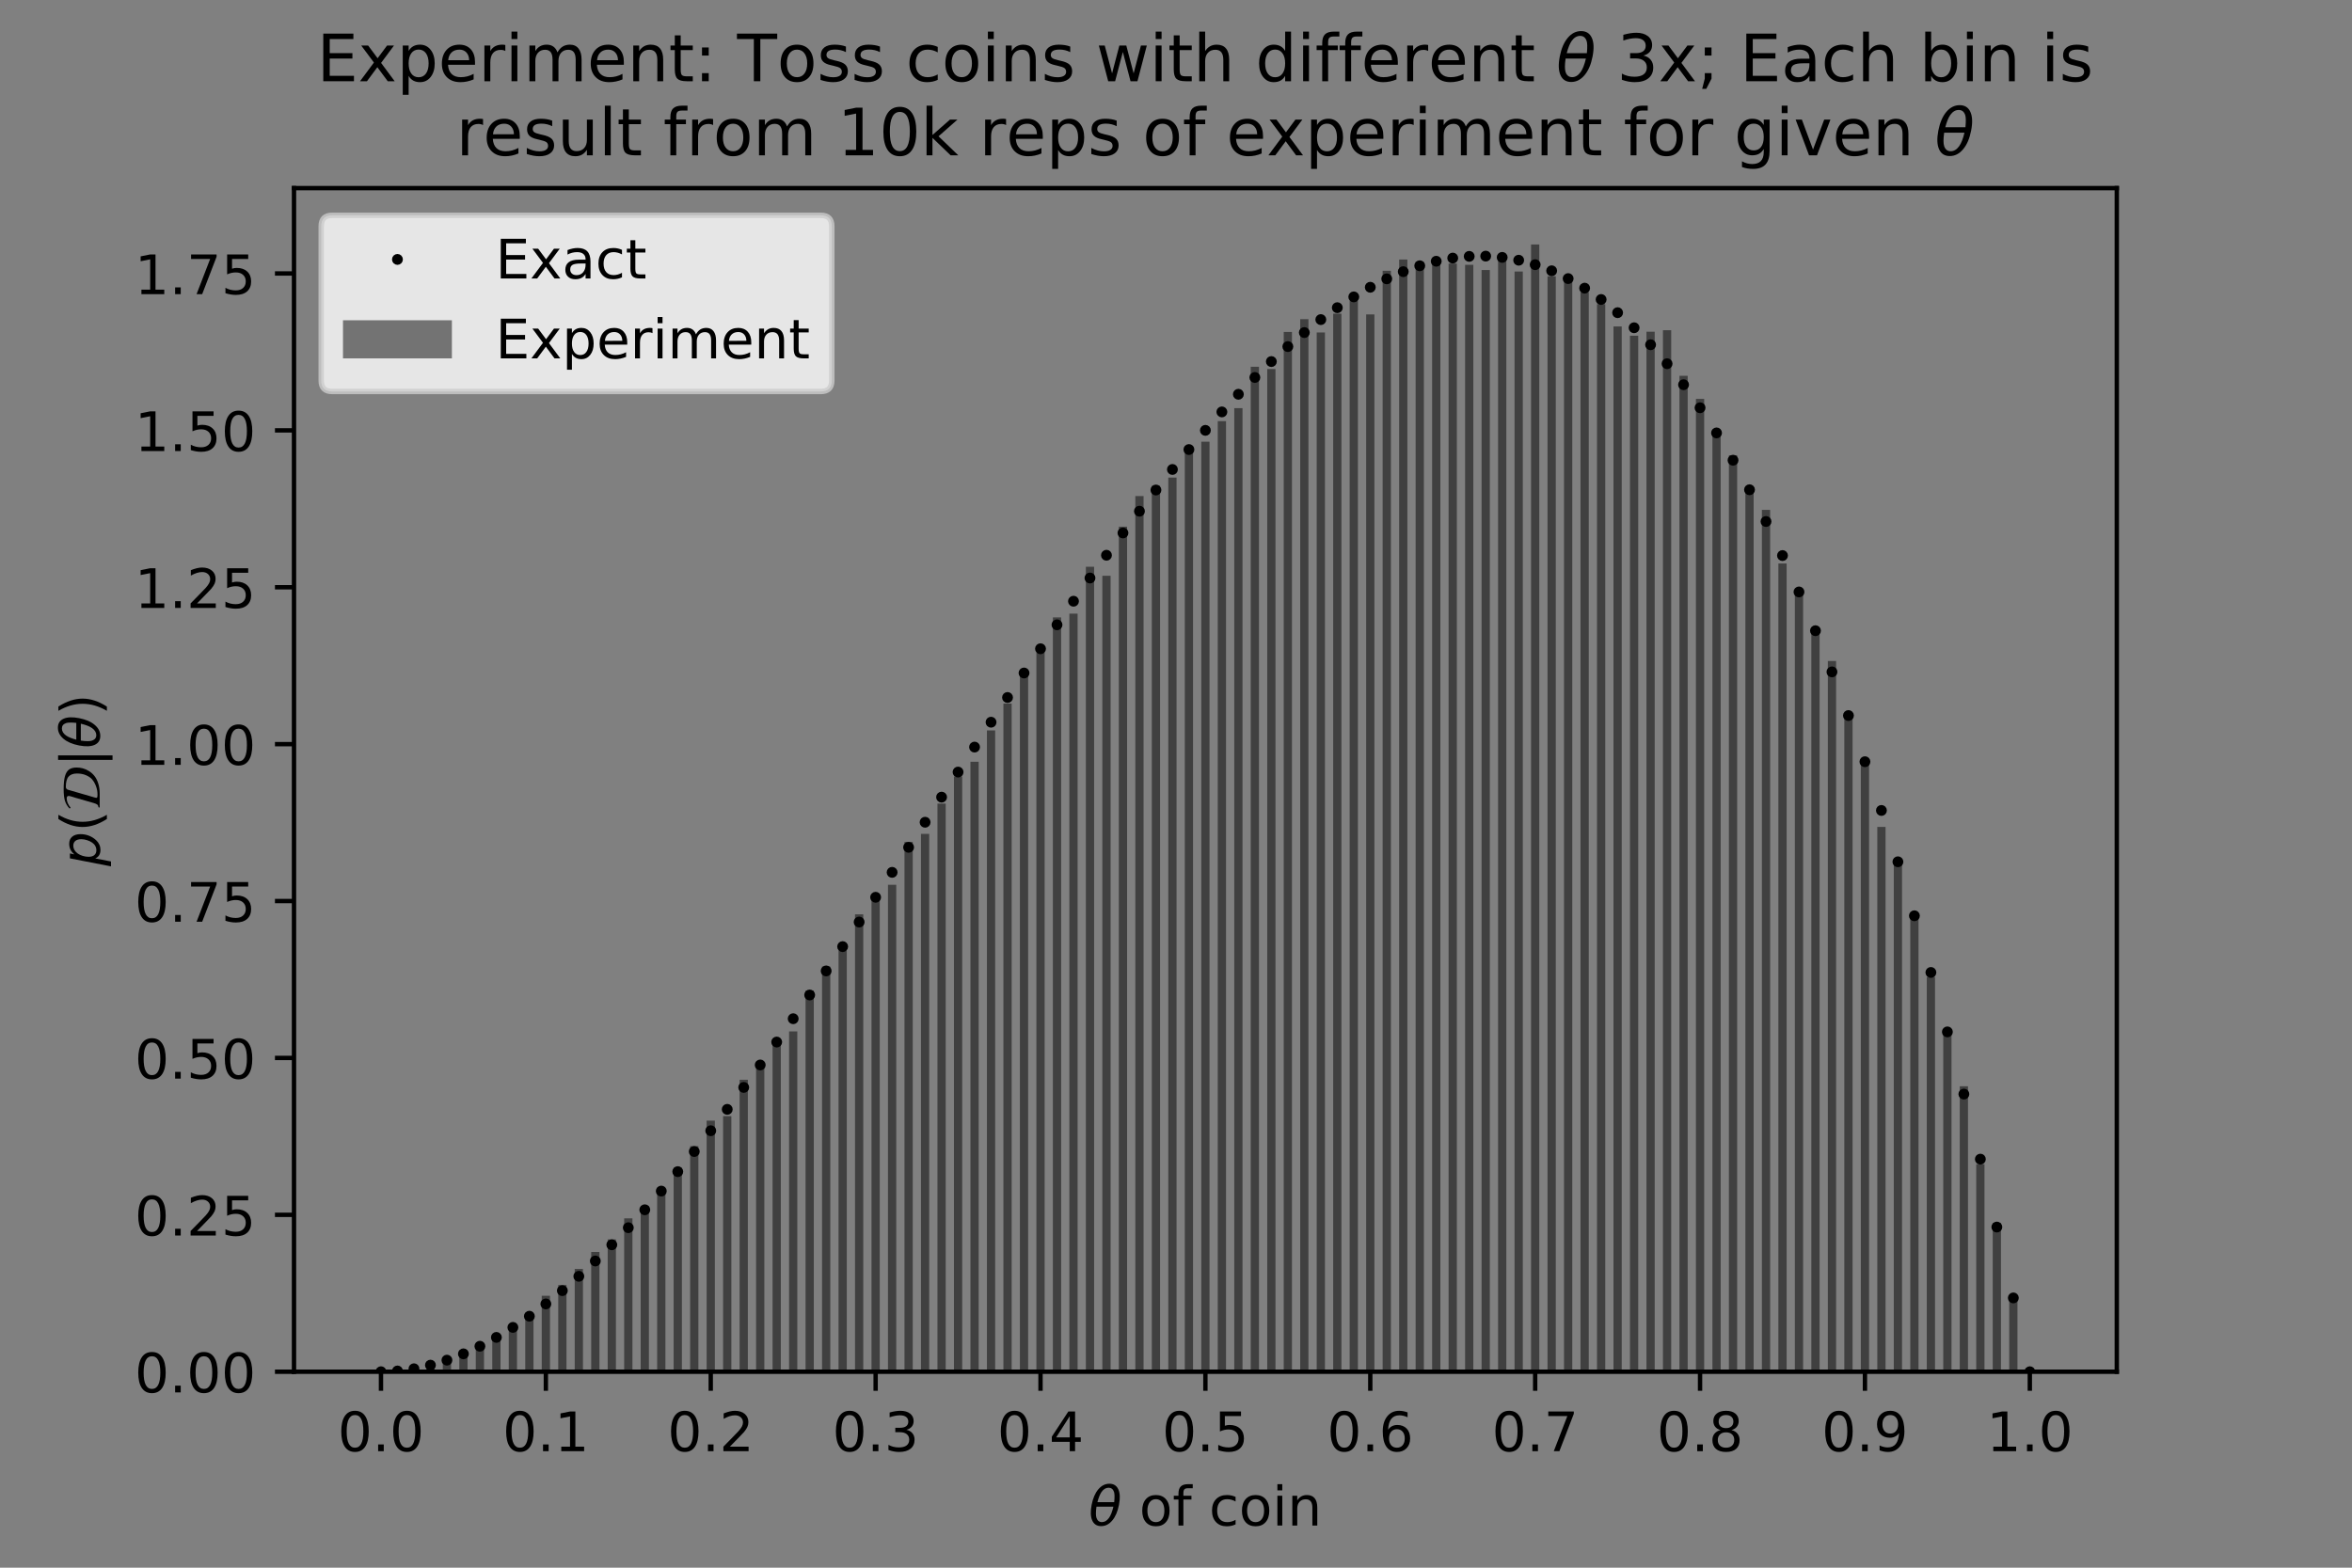<?xml version="1.0" encoding="utf-8" standalone="no"?>
<!DOCTYPE svg PUBLIC "-//W3C//DTD SVG 1.1//EN"
  "http://www.w3.org/Graphics/SVG/1.1/DTD/svg11.dtd">
<!-- Created with matplotlib (https://matplotlib.org/) -->
<svg height="288pt" version="1.1" viewBox="0 0 432 288" width="432pt" xmlns="http://www.w3.org/2000/svg" xmlns:xlink="http://www.w3.org/1999/xlink">
 <rect x="0" y="0" width="432" height="288" fill="#808080" stroke="none"/>
 <defs>
  <style type="text/css">*{stroke-linecap:butt;stroke-linejoin:round;}</style>
 </defs>
 <g id="figure_1">
  <g id="patch_1">
   <path d="M 0 288 
L 432 288 
L 432 0 
L 0 0 
z
" style="fill:none;"/>
  </g>
  <g id="axes_1">
   <g id="patch_2">
    <path d="M 54 252 
L 388.8 252 
L 388.8 34.56 
L 54 34.56 
z
" style="fill:none;"/>
   </g>
   <g id="patch_3">
    <path clip-path="url(#p5fb6d7b8ba)" d="M 69.218 252 
L 70.732 252 
L 70.732 252 
L 69.218 252 
z
" style="opacity:0.5;"/>
   </g>
   <g id="patch_4">
    <path clip-path="url(#p5fb6d7b8ba)" d="M 72.247 252 
L 73.761 252 
L 73.761 251.816 
L 72.247 251.816 
z
" style="opacity:0.5;"/>
   </g>
   <g id="patch_5">
    <path clip-path="url(#p5fb6d7b8ba)" d="M 75.275 252 
L 76.789 252 
L 76.789 251.494 
L 75.275 251.494 
z
" style="opacity:0.5;"/>
   </g>
   <g id="patch_6">
    <path clip-path="url(#p5fb6d7b8ba)" d="M 78.304 252 
L 79.818 252 
L 79.818 250.941 
L 78.304 250.941 
z
" style="opacity:0.5;"/>
   </g>
   <g id="patch_7">
    <path clip-path="url(#p5fb6d7b8ba)" d="M 81.332 252 
L 82.846 252 
L 82.846 249.56 
L 81.332 249.56 
z
" style="opacity:0.5;"/>
   </g>
   <g id="patch_8">
    <path clip-path="url(#p5fb6d7b8ba)" d="M 84.361 252 
L 85.875 252 
L 85.875 248.823 
L 84.361 248.823 
z
" style="opacity:0.5;"/>
   </g>
   <g id="patch_9">
    <path clip-path="url(#p5fb6d7b8ba)" d="M 87.389 252 
L 88.903 252 
L 88.903 247.258 
L 87.389 247.258 
z
" style="opacity:0.5;"/>
   </g>
   <g id="patch_10">
    <path clip-path="url(#p5fb6d7b8ba)" d="M 90.418 252 
L 91.932 252 
L 91.932 245.462 
L 90.418 245.462 
z
" style="opacity:0.5;"/>
   </g>
   <g id="patch_11">
    <path clip-path="url(#p5fb6d7b8ba)" d="M 93.446 252 
L 94.96 252 
L 94.96 243.575 
L 93.446 243.575 
z
" style="opacity:0.5;"/>
   </g>
   <g id="patch_12">
    <path clip-path="url(#p5fb6d7b8ba)" d="M 96.475 252 
L 97.989 252 
L 97.989 242.009 
L 96.475 242.009 
z
" style="opacity:0.5;"/>
   </g>
   <g id="patch_13">
    <path clip-path="url(#p5fb6d7b8ba)" d="M 99.503 252 
L 101.017 252 
L 101.017 238.05 
L 99.503 238.05 
z
" style="opacity:0.5;"/>
   </g>
   <g id="patch_14">
    <path clip-path="url(#p5fb6d7b8ba)" d="M 102.532 252 
L 104.046 252 
L 104.046 236.07 
L 102.532 236.07 
z
" style="opacity:0.5;"/>
   </g>
   <g id="patch_15">
    <path clip-path="url(#p5fb6d7b8ba)" d="M 105.56 252 
L 107.074 252 
L 107.074 233.124 
L 105.56 233.124 
z
" style="opacity:0.5;"/>
   </g>
   <g id="patch_16">
    <path clip-path="url(#p5fb6d7b8ba)" d="M 108.589 252 
L 110.103 252 
L 110.103 229.993 
L 108.589 229.993 
z
" style="opacity:0.5;"/>
   </g>
   <g id="patch_17">
    <path clip-path="url(#p5fb6d7b8ba)" d="M 111.617 252 
L 113.131 252 
L 113.131 227.691 
L 111.617 227.691 
z
" style="opacity:0.5;"/>
   </g>
   <g id="patch_18">
    <path clip-path="url(#p5fb6d7b8ba)" d="M 114.646 252 
L 116.16 252 
L 116.16 223.824 
L 114.646 223.824 
z
" style="opacity:0.5;"/>
   </g>
   <g id="patch_19">
    <path clip-path="url(#p5fb6d7b8ba)" d="M 117.674 252 
L 119.188 252 
L 119.188 221.568 
L 117.674 221.568 
z
" style="opacity:0.5;"/>
   </g>
   <g id="patch_20">
    <path clip-path="url(#p5fb6d7b8ba)" d="M 120.703 252 
L 122.217 252 
L 122.217 218.207 
L 120.703 218.207 
z
" style="opacity:0.5;"/>
   </g>
   <g id="patch_21">
    <path clip-path="url(#p5fb6d7b8ba)" d="M 123.731 252 
L 125.245 252 
L 125.245 214.524 
L 123.731 214.524 
z
" style="opacity:0.5;"/>
   </g>
   <g id="patch_22">
    <path clip-path="url(#p5fb6d7b8ba)" d="M 126.76 252 
L 128.274 252 
L 128.274 210.564 
L 126.76 210.564 
z
" style="opacity:0.5;"/>
   </g>
   <g id="patch_23">
    <path clip-path="url(#p5fb6d7b8ba)" d="M 129.788 252 
L 131.302 252 
L 131.302 205.868 
L 129.788 205.868 
z
" style="opacity:0.5;"/>
   </g>
   <g id="patch_24">
    <path clip-path="url(#p5fb6d7b8ba)" d="M 132.817 252 
L 134.331 252 
L 134.331 205.04 
L 132.817 205.04 
z
" style="opacity:0.5;"/>
   </g>
   <g id="patch_25">
    <path clip-path="url(#p5fb6d7b8ba)" d="M 135.845 252 
L 137.359 252 
L 137.359 198.364 
L 135.845 198.364 
z
" style="opacity:0.5;"/>
   </g>
   <g id="patch_26">
    <path clip-path="url(#p5fb6d7b8ba)" d="M 138.874 252 
L 140.388 252 
L 140.388 195.325 
L 138.874 195.325 
z
" style="opacity:0.5;"/>
   </g>
   <g id="patch_27">
    <path clip-path="url(#p5fb6d7b8ba)" d="M 141.902 252 
L 143.416 252 
L 143.416 191.136 
L 141.902 191.136 
z
" style="opacity:0.5;"/>
   </g>
   <g id="patch_28">
    <path clip-path="url(#p5fb6d7b8ba)" d="M 144.931 252 
L 146.445 252 
L 146.445 189.478 
L 144.931 189.478 
z
" style="opacity:0.5;"/>
   </g>
   <g id="patch_29">
    <path clip-path="url(#p5fb6d7b8ba)" d="M 147.959 252 
L 149.473 252 
L 149.473 181.974 
L 147.959 181.974 
z
" style="opacity:0.5;"/>
   </g>
   <g id="patch_30">
    <path clip-path="url(#p5fb6d7b8ba)" d="M 150.988 252 
L 152.502 252 
L 152.502 177.554 
L 150.988 177.554 
z
" style="opacity:0.5;"/>
   </g>
   <g id="patch_31">
    <path clip-path="url(#p5fb6d7b8ba)" d="M 154.016 252 
L 155.53 252 
L 155.53 174.608 
L 154.016 174.608 
z
" style="opacity:0.5;"/>
   </g>
   <g id="patch_32">
    <path clip-path="url(#p5fb6d7b8ba)" d="M 157.045 252 
L 158.559 252 
L 158.559 167.978 
L 157.045 167.978 
z
" style="opacity:0.5;"/>
   </g>
   <g id="patch_33">
    <path clip-path="url(#p5fb6d7b8ba)" d="M 160.073 252 
L 161.587 252 
L 161.587 164.801 
L 160.073 164.801 
z
" style="opacity:0.5;"/>
   </g>
   <g id="patch_34">
    <path clip-path="url(#p5fb6d7b8ba)" d="M 163.101 252 
L 164.616 252 
L 164.616 162.545 
L 163.101 162.545 
z
" style="opacity:0.5;"/>
   </g>
   <g id="patch_35">
    <path clip-path="url(#p5fb6d7b8ba)" d="M 166.13 252 
L 167.644 252 
L 167.644 154.672 
L 166.13 154.672 
z
" style="opacity:0.5;"/>
   </g>
   <g id="patch_36">
    <path clip-path="url(#p5fb6d7b8ba)" d="M 169.158 252 
L 170.673 252 
L 170.673 153.199 
L 169.158 153.199 
z
" style="opacity:0.5;"/>
   </g>
   <g id="patch_37">
    <path clip-path="url(#p5fb6d7b8ba)" d="M 172.187 252 
L 173.701 252 
L 173.701 147.628 
L 172.187 147.628 
z
" style="opacity:0.5;"/>
   </g>
   <g id="patch_38">
    <path clip-path="url(#p5fb6d7b8ba)" d="M 175.215 252 
L 176.73 252 
L 176.73 142.656 
L 175.215 142.656 
z
" style="opacity:0.5;"/>
   </g>
   <g id="patch_39">
    <path clip-path="url(#p5fb6d7b8ba)" d="M 178.244 252 
L 179.758 252 
L 179.758 139.94 
L 178.244 139.94 
z
" style="opacity:0.5;"/>
   </g>
   <g id="patch_40">
    <path clip-path="url(#p5fb6d7b8ba)" d="M 181.272 252 
L 182.787 252 
L 182.787 134.185 
L 181.272 134.185 
z
" style="opacity:0.5;"/>
   </g>
   <g id="patch_41">
    <path clip-path="url(#p5fb6d7b8ba)" d="M 184.301 252 
L 185.815 252 
L 185.815 129.259 
L 184.301 129.259 
z
" style="opacity:0.5;"/>
   </g>
   <g id="patch_42">
    <path clip-path="url(#p5fb6d7b8ba)" d="M 187.329 252 
L 188.844 252 
L 188.844 124.056 
L 187.329 124.056 
z
" style="opacity:0.5;"/>
   </g>
   <g id="patch_43">
    <path clip-path="url(#p5fb6d7b8ba)" d="M 190.358 252 
L 191.872 252 
L 191.872 119.867 
L 190.358 119.867 
z
" style="opacity:0.5;"/>
   </g>
   <g id="patch_44">
    <path clip-path="url(#p5fb6d7b8ba)" d="M 193.386 252 
L 194.901 252 
L 194.901 113.421 
L 193.386 113.421 
z
" style="opacity:0.5;"/>
   </g>
   <g id="patch_45">
    <path clip-path="url(#p5fb6d7b8ba)" d="M 196.415 252 
L 197.929 252 
L 197.929 112.73 
L 196.415 112.73 
z
" style="opacity:0.5;"/>
   </g>
   <g id="patch_46">
    <path clip-path="url(#p5fb6d7b8ba)" d="M 199.443 252 
L 200.958 252 
L 200.958 104.121 
L 199.443 104.121 
z
" style="opacity:0.5;"/>
   </g>
   <g id="patch_47">
    <path clip-path="url(#p5fb6d7b8ba)" d="M 202.472 252 
L 203.986 252 
L 203.986 105.779 
L 202.472 105.779 
z
" style="opacity:0.5;"/>
   </g>
   <g id="patch_48">
    <path clip-path="url(#p5fb6d7b8ba)" d="M 205.5 252 
L 207.015 252 
L 207.015 96.755 
L 205.5 96.755 
z
" style="opacity:0.5;"/>
   </g>
   <g id="patch_49">
    <path clip-path="url(#p5fb6d7b8ba)" d="M 208.529 252 
L 210.043 252 
L 210.043 91.138 
L 208.529 91.138 
z
" style="opacity:0.5;"/>
   </g>
   <g id="patch_50">
    <path clip-path="url(#p5fb6d7b8ba)" d="M 211.557 252 
L 213.072 252 
L 213.072 89.25 
L 211.557 89.25 
z
" style="opacity:0.5;"/>
   </g>
   <g id="patch_51">
    <path clip-path="url(#p5fb6d7b8ba)" d="M 214.586 252 
L 216.1 252 
L 216.1 87.731 
L 214.586 87.731 
z
" style="opacity:0.5;"/>
   </g>
   <g id="patch_52">
    <path clip-path="url(#p5fb6d7b8ba)" d="M 217.614 252 
L 219.129 252 
L 219.129 81.93 
L 217.614 81.93 
z
" style="opacity:0.5;"/>
   </g>
   <g id="patch_53">
    <path clip-path="url(#p5fb6d7b8ba)" d="M 220.643 252 
L 222.157 252 
L 222.157 81.147 
L 220.643 81.147 
z
" style="opacity:0.5;"/>
   </g>
   <g id="patch_54">
    <path clip-path="url(#p5fb6d7b8ba)" d="M 223.671 252 
L 225.186 252 
L 225.186 77.372 
L 223.671 77.372 
z
" style="opacity:0.5;"/>
   </g>
   <g id="patch_55">
    <path clip-path="url(#p5fb6d7b8ba)" d="M 226.7 252 
L 228.214 252 
L 228.214 74.978 
L 226.7 74.978 
z
" style="opacity:0.5;"/>
   </g>
   <g id="patch_56">
    <path clip-path="url(#p5fb6d7b8ba)" d="M 229.728 252 
L 231.243 252 
L 231.243 67.382 
L 229.728 67.382 
z
" style="opacity:0.5;"/>
   </g>
   <g id="patch_57">
    <path clip-path="url(#p5fb6d7b8ba)" d="M 232.757 252 
L 234.271 252 
L 234.271 67.796 
L 232.757 67.796 
z
" style="opacity:0.5;"/>
   </g>
   <g id="patch_58">
    <path clip-path="url(#p5fb6d7b8ba)" d="M 235.785 252 
L 237.3 252 
L 237.3 60.982 
L 235.785 60.982 
z
" style="opacity:0.5;"/>
   </g>
   <g id="patch_59">
    <path clip-path="url(#p5fb6d7b8ba)" d="M 238.814 252 
L 240.328 252 
L 240.328 58.634 
L 238.814 58.634 
z
" style="opacity:0.5;"/>
   </g>
   <g id="patch_60">
    <path clip-path="url(#p5fb6d7b8ba)" d="M 241.842 252 
L 243.357 252 
L 243.357 61.074 
L 241.842 61.074 
z
" style="opacity:0.5;"/>
   </g>
   <g id="patch_61">
    <path clip-path="url(#p5fb6d7b8ba)" d="M 244.871 252 
L 246.385 252 
L 246.385 57.621 
L 244.871 57.621 
z
" style="opacity:0.5;"/>
   </g>
   <g id="patch_62">
    <path clip-path="url(#p5fb6d7b8ba)" d="M 247.899 252 
L 249.414 252 
L 249.414 55.273 
L 247.899 55.273 
z
" style="opacity:0.5;"/>
   </g>
   <g id="patch_63">
    <path clip-path="url(#p5fb6d7b8ba)" d="M 250.928 252 
L 252.442 252 
L 252.442 57.759 
L 250.928 57.759 
z
" style="opacity:0.5;"/>
   </g>
   <g id="patch_64">
    <path clip-path="url(#p5fb6d7b8ba)" d="M 253.956 252 
L 255.471 252 
L 255.471 49.748 
L 253.956 49.748 
z
" style="opacity:0.5;"/>
   </g>
   <g id="patch_65">
    <path clip-path="url(#p5fb6d7b8ba)" d="M 256.985 252 
L 258.499 252 
L 258.499 47.677 
L 256.985 47.677 
z
" style="opacity:0.5;"/>
   </g>
   <g id="patch_66">
    <path clip-path="url(#p5fb6d7b8ba)" d="M 260.013 252 
L 261.528 252 
L 261.528 48.091 
L 260.013 48.091 
z
" style="opacity:0.5;"/>
   </g>
   <g id="patch_67">
    <path clip-path="url(#p5fb6d7b8ba)" d="M 263.042 252 
L 264.556 252 
L 264.556 47.769 
L 263.042 47.769 
z
" style="opacity:0.5;"/>
   </g>
   <g id="patch_68">
    <path clip-path="url(#p5fb6d7b8ba)" d="M 266.07 252 
L 267.585 252 
L 267.585 48.413 
L 266.07 48.413 
z
" style="opacity:0.5;"/>
   </g>
   <g id="patch_69">
    <path clip-path="url(#p5fb6d7b8ba)" d="M 269.099 252 
L 270.613 252 
L 270.613 48.643 
L 269.099 48.643 
z
" style="opacity:0.5;"/>
   </g>
   <g id="patch_70">
    <path clip-path="url(#p5fb6d7b8ba)" d="M 272.127 252 
L 273.642 252 
L 273.642 49.61 
L 272.127 49.61 
z
" style="opacity:0.5;"/>
   </g>
   <g id="patch_71">
    <path clip-path="url(#p5fb6d7b8ba)" d="M 275.156 252 
L 276.67 252 
L 276.67 47.17 
L 275.156 47.17 
z
" style="opacity:0.5;"/>
   </g>
   <g id="patch_72">
    <path clip-path="url(#p5fb6d7b8ba)" d="M 278.184 252 
L 279.699 252 
L 279.699 49.887 
L 278.184 49.887 
z
" style="opacity:0.5;"/>
   </g>
   <g id="patch_73">
    <path clip-path="url(#p5fb6d7b8ba)" d="M 281.213 252 
L 282.727 252 
L 282.727 44.914 
L 281.213 44.914 
z
" style="opacity:0.5;"/>
   </g>
   <g id="patch_74">
    <path clip-path="url(#p5fb6d7b8ba)" d="M 284.241 252 
L 285.755 252 
L 285.755 50.761 
L 284.241 50.761 
z
" style="opacity:0.5;"/>
   </g>
   <g id="patch_75">
    <path clip-path="url(#p5fb6d7b8ba)" d="M 287.27 252 
L 288.784 252 
L 288.784 51.498 
L 287.27 51.498 
z
" style="opacity:0.5;"/>
   </g>
   <g id="patch_76">
    <path clip-path="url(#p5fb6d7b8ba)" d="M 290.298 252 
L 291.812 252 
L 291.812 53.708 
L 290.298 53.708 
z
" style="opacity:0.5;"/>
   </g>
   <g id="patch_77">
    <path clip-path="url(#p5fb6d7b8ba)" d="M 293.327 252 
L 294.841 252 
L 294.841 55.872 
L 293.327 55.872 
z
" style="opacity:0.5;"/>
   </g>
   <g id="patch_78">
    <path clip-path="url(#p5fb6d7b8ba)" d="M 296.355 252 
L 297.869 252 
L 297.869 59.969 
L 296.355 59.969 
z
" style="opacity:0.5;"/>
   </g>
   <g id="patch_79">
    <path clip-path="url(#p5fb6d7b8ba)" d="M 299.384 252 
L 300.898 252 
L 300.898 61.673 
L 299.384 61.673 
z
" style="opacity:0.5;"/>
   </g>
   <g id="patch_80">
    <path clip-path="url(#p5fb6d7b8ba)" d="M 302.412 252 
L 303.926 252 
L 303.926 60.936 
L 302.412 60.936 
z
" style="opacity:0.5;"/>
   </g>
   <g id="patch_81">
    <path clip-path="url(#p5fb6d7b8ba)" d="M 305.441 252 
L 306.955 252 
L 306.955 60.66 
L 305.441 60.66 
z
" style="opacity:0.5;"/>
   </g>
   <g id="patch_82">
    <path clip-path="url(#p5fb6d7b8ba)" d="M 308.469 252 
L 309.983 252 
L 309.983 69.039 
L 308.469 69.039 
z
" style="opacity:0.5;"/>
   </g>
   <g id="patch_83">
    <path clip-path="url(#p5fb6d7b8ba)" d="M 311.498 252 
L 313.012 252 
L 313.012 73.275 
L 311.498 73.275 
z
" style="opacity:0.5;"/>
   </g>
   <g id="patch_84">
    <path clip-path="url(#p5fb6d7b8ba)" d="M 314.526 252 
L 316.04 252 
L 316.04 78.937 
L 314.526 78.937 
z
" style="opacity:0.5;"/>
   </g>
   <g id="patch_85">
    <path clip-path="url(#p5fb6d7b8ba)" d="M 317.555 252 
L 319.069 252 
L 319.069 83.634 
L 317.555 83.634 
z
" style="opacity:0.5;"/>
   </g>
   <g id="patch_86">
    <path clip-path="url(#p5fb6d7b8ba)" d="M 320.583 252 
L 322.097 252 
L 322.097 90.493 
L 320.583 90.493 
z
" style="opacity:0.5;"/>
   </g>
   <g id="patch_87">
    <path clip-path="url(#p5fb6d7b8ba)" d="M 323.612 252 
L 325.126 252 
L 325.126 93.67 
L 323.612 93.67 
z
" style="opacity:0.5;"/>
   </g>
   <g id="patch_88">
    <path clip-path="url(#p5fb6d7b8ba)" d="M 326.64 252 
L 328.154 252 
L 328.154 103.523 
L 326.64 103.523 
z
" style="opacity:0.5;"/>
   </g>
   <g id="patch_89">
    <path clip-path="url(#p5fb6d7b8ba)" d="M 329.669 252 
L 331.183 252 
L 331.183 108.633 
L 329.669 108.633 
z
" style="opacity:0.5;"/>
   </g>
   <g id="patch_90">
    <path clip-path="url(#p5fb6d7b8ba)" d="M 332.697 252 
L 334.211 252 
L 334.211 116.091 
L 332.697 116.091 
z
" style="opacity:0.5;"/>
   </g>
   <g id="patch_91">
    <path clip-path="url(#p5fb6d7b8ba)" d="M 335.726 252 
L 337.24 252 
L 337.24 121.432 
L 335.726 121.432 
z
" style="opacity:0.5;"/>
   </g>
   <g id="patch_92">
    <path clip-path="url(#p5fb6d7b8ba)" d="M 338.754 252 
L 340.268 252 
L 340.268 131.376 
L 338.754 131.376 
z
" style="opacity:0.5;"/>
   </g>
   <g id="patch_93">
    <path clip-path="url(#p5fb6d7b8ba)" d="M 341.783 252 
L 343.297 252 
L 343.297 139.433 
L 341.783 139.433 
z
" style="opacity:0.5;"/>
   </g>
   <g id="patch_94">
    <path clip-path="url(#p5fb6d7b8ba)" d="M 344.811 252 
L 346.325 252 
L 346.325 151.91 
L 344.811 151.91 
z
" style="opacity:0.5;"/>
   </g>
   <g id="patch_95">
    <path clip-path="url(#p5fb6d7b8ba)" d="M 347.84 252 
L 349.354 252 
L 349.354 158.632 
L 347.84 158.632 
z
" style="opacity:0.5;"/>
   </g>
   <g id="patch_96">
    <path clip-path="url(#p5fb6d7b8ba)" d="M 350.868 252 
L 352.382 252 
L 352.382 168.07 
L 350.868 168.07 
z
" style="opacity:0.5;"/>
   </g>
   <g id="patch_97">
    <path clip-path="url(#p5fb6d7b8ba)" d="M 353.897 252 
L 355.411 252 
L 355.411 179.488 
L 353.897 179.488 
z
" style="opacity:0.5;"/>
   </g>
   <g id="patch_98">
    <path clip-path="url(#p5fb6d7b8ba)" d="M 356.925 252 
L 358.439 252 
L 358.439 189.709 
L 356.925 189.709 
z
" style="opacity:0.5;"/>
   </g>
   <g id="patch_99">
    <path clip-path="url(#p5fb6d7b8ba)" d="M 359.954 252 
L 361.468 252 
L 361.468 199.561 
L 359.954 199.561 
z
" style="opacity:0.5;"/>
   </g>
   <g id="patch_100">
    <path clip-path="url(#p5fb6d7b8ba)" d="M 362.982 252 
L 364.496 252 
L 364.496 213.879 
L 362.982 213.879 
z
" style="opacity:0.5;"/>
   </g>
   <g id="patch_101">
    <path clip-path="url(#p5fb6d7b8ba)" d="M 366.011 252 
L 367.525 252 
L 367.525 224.653 
L 366.011 224.653 
z
" style="opacity:0.5;"/>
   </g>
   <g id="patch_102">
    <path clip-path="url(#p5fb6d7b8ba)" d="M 369.039 252 
L 370.553 252 
L 370.553 238.695 
L 369.039 238.695 
z
" style="opacity:0.5;"/>
   </g>
   <g id="patch_103">
    <path clip-path="url(#p5fb6d7b8ba)" d="M 372.068 252 
L 373.582 252 
L 373.582 252 
L 372.068 252 
z
" style="opacity:0.5;"/>
   </g>
   <g id="matplotlib.axis_1">
    <g id="xtick_1">
     <g id="line2d_1">
      <defs>
       <path d="M 0 0 
L 0 3.5 
" id="m7f18a5651c" style="stroke:#000000;stroke-width:0.8;"/>
      </defs>
      <g>
       <use style="stroke:#000000;stroke-width:0.8;" x="69.975" xlink:href="#m7f18a5651c" y="252"/>
      </g>
     </g>
     <g id="text_1">
      <!-- 0.0 -->
      <g transform="translate(62.024 266.598)scale(0.1 -0.1)">
       <defs>
        <path d="M 31.781 66.406 
Q 24.172 66.406 20.328 58.906 
Q 16.5 51.422 16.5 36.375 
Q 16.5 21.391 20.328 13.891 
Q 24.172 6.391 31.781 6.391 
Q 39.453 6.391 43.281 13.891 
Q 47.125 21.391 47.125 36.375 
Q 47.125 51.422 43.281 58.906 
Q 39.453 66.406 31.781 66.406 
z
M 31.781 74.219 
Q 44.047 74.219 50.516 64.516 
Q 56.984 54.828 56.984 36.375 
Q 56.984 17.969 50.516 8.266 
Q 44.047 -1.422 31.781 -1.422 
Q 19.531 -1.422 13.062 8.266 
Q 6.594 17.969 6.594 36.375 
Q 6.594 54.828 13.062 64.516 
Q 19.531 74.219 31.781 74.219 
z
" id="DejaVuSans-48"/>
        <path d="M 10.688 12.406 
L 21 12.406 
L 21 0 
L 10.688 0 
z
" id="DejaVuSans-46"/>
       </defs>
       <use xlink:href="#DejaVuSans-48"/>
       <use x="63.623" xlink:href="#DejaVuSans-46"/>
       <use x="95.41" xlink:href="#DejaVuSans-48"/>
      </g>
     </g>
    </g>
    <g id="xtick_2">
     <g id="line2d_2">
      <g>
       <use style="stroke:#000000;stroke-width:0.8;" x="100.26" xlink:href="#m7f18a5651c" y="252"/>
      </g>
     </g>
     <g id="text_2">
      <!-- 0.1 -->
      <g transform="translate(92.309 266.598)scale(0.1 -0.1)">
       <defs>
        <path d="M 12.406 8.297 
L 28.516 8.297 
L 28.516 63.922 
L 10.984 60.406 
L 10.984 69.391 
L 28.422 72.906 
L 38.281 72.906 
L 38.281 8.297 
L 54.391 8.297 
L 54.391 0 
L 12.406 0 
z
" id="DejaVuSans-49"/>
       </defs>
       <use xlink:href="#DejaVuSans-48"/>
       <use x="63.623" xlink:href="#DejaVuSans-46"/>
       <use x="95.41" xlink:href="#DejaVuSans-49"/>
      </g>
     </g>
    </g>
    <g id="xtick_3">
     <g id="line2d_3">
      <g>
       <use style="stroke:#000000;stroke-width:0.8;" x="130.545" xlink:href="#m7f18a5651c" y="252"/>
      </g>
     </g>
     <g id="text_3">
      <!-- 0.2 -->
      <g transform="translate(122.594 266.598)scale(0.1 -0.1)">
       <defs>
        <path d="M 19.188 8.297 
L 53.609 8.297 
L 53.609 0 
L 7.328 0 
L 7.328 8.297 
Q 12.938 14.109 22.625 23.891 
Q 32.328 33.688 34.812 36.531 
Q 39.547 41.844 41.422 45.531 
Q 43.312 49.219 43.312 52.781 
Q 43.312 58.594 39.234 62.25 
Q 35.156 65.922 28.609 65.922 
Q 23.969 65.922 18.812 64.312 
Q 13.672 62.703 7.812 59.422 
L 7.812 69.391 
Q 13.766 71.781 18.938 73 
Q 24.125 74.219 28.422 74.219 
Q 39.75 74.219 46.484 68.547 
Q 53.219 62.891 53.219 53.422 
Q 53.219 48.922 51.531 44.891 
Q 49.859 40.875 45.406 35.406 
Q 44.188 33.984 37.641 27.219 
Q 31.109 20.453 19.188 8.297 
z
" id="DejaVuSans-50"/>
       </defs>
       <use xlink:href="#DejaVuSans-48"/>
       <use x="63.623" xlink:href="#DejaVuSans-46"/>
       <use x="95.41" xlink:href="#DejaVuSans-50"/>
      </g>
     </g>
    </g>
    <g id="xtick_4">
     <g id="line2d_4">
      <g>
       <use style="stroke:#000000;stroke-width:0.8;" x="160.83" xlink:href="#m7f18a5651c" y="252"/>
      </g>
     </g>
     <g id="text_4">
      <!-- 0.3 -->
      <g transform="translate(152.879 266.598)scale(0.1 -0.1)">
       <defs>
        <path d="M 40.578 39.312 
Q 47.656 37.797 51.625 33 
Q 55.609 28.219 55.609 21.188 
Q 55.609 10.406 48.188 4.484 
Q 40.766 -1.422 27.094 -1.422 
Q 22.516 -1.422 17.656 -0.516 
Q 12.797 0.391 7.625 2.203 
L 7.625 11.719 
Q 11.719 9.328 16.594 8.109 
Q 21.484 6.891 26.812 6.891 
Q 36.078 6.891 40.938 10.547 
Q 45.797 14.203 45.797 21.188 
Q 45.797 27.641 41.281 31.266 
Q 36.766 34.906 28.719 34.906 
L 20.219 34.906 
L 20.219 43.016 
L 29.109 43.016 
Q 36.375 43.016 40.234 45.922 
Q 44.094 48.828 44.094 54.297 
Q 44.094 59.906 40.109 62.906 
Q 36.141 65.922 28.719 65.922 
Q 24.656 65.922 20.016 65.031 
Q 15.375 64.156 9.812 62.312 
L 9.812 71.094 
Q 15.438 72.656 20.344 73.438 
Q 25.25 74.219 29.594 74.219 
Q 40.828 74.219 47.359 69.109 
Q 53.906 64.016 53.906 55.328 
Q 53.906 49.266 50.438 45.094 
Q 46.969 40.922 40.578 39.312 
z
" id="DejaVuSans-51"/>
       </defs>
       <use xlink:href="#DejaVuSans-48"/>
       <use x="63.623" xlink:href="#DejaVuSans-46"/>
       <use x="95.41" xlink:href="#DejaVuSans-51"/>
      </g>
     </g>
    </g>
    <g id="xtick_5">
     <g id="line2d_5">
      <g>
       <use style="stroke:#000000;stroke-width:0.8;" x="191.115" xlink:href="#m7f18a5651c" y="252"/>
      </g>
     </g>
     <g id="text_5">
      <!-- 0.4 -->
      <g transform="translate(183.163 266.598)scale(0.1 -0.1)">
       <defs>
        <path d="M 37.797 64.312 
L 12.891 25.391 
L 37.797 25.391 
z
M 35.203 72.906 
L 47.609 72.906 
L 47.609 25.391 
L 58.016 25.391 
L 58.016 17.188 
L 47.609 17.188 
L 47.609 0 
L 37.797 0 
L 37.797 17.188 
L 4.891 17.188 
L 4.891 26.703 
z
" id="DejaVuSans-52"/>
       </defs>
       <use xlink:href="#DejaVuSans-48"/>
       <use x="63.623" xlink:href="#DejaVuSans-46"/>
       <use x="95.41" xlink:href="#DejaVuSans-52"/>
      </g>
     </g>
    </g>
    <g id="xtick_6">
     <g id="line2d_6">
      <g>
       <use style="stroke:#000000;stroke-width:0.8;" x="221.4" xlink:href="#m7f18a5651c" y="252"/>
      </g>
     </g>
     <g id="text_6">
      <!-- 0.5 -->
      <g transform="translate(213.448 266.598)scale(0.1 -0.1)">
       <defs>
        <path d="M 10.797 72.906 
L 49.516 72.906 
L 49.516 64.594 
L 19.828 64.594 
L 19.828 46.734 
Q 21.969 47.469 24.109 47.828 
Q 26.266 48.188 28.422 48.188 
Q 40.625 48.188 47.75 41.5 
Q 54.891 34.812 54.891 23.391 
Q 54.891 11.625 47.562 5.094 
Q 40.234 -1.422 26.906 -1.422 
Q 22.312 -1.422 17.547 -0.641 
Q 12.797 0.141 7.719 1.703 
L 7.719 11.625 
Q 12.109 9.234 16.797 8.062 
Q 21.484 6.891 26.703 6.891 
Q 35.156 6.891 40.078 11.328 
Q 45.016 15.766 45.016 23.391 
Q 45.016 31 40.078 35.438 
Q 35.156 39.891 26.703 39.891 
Q 22.75 39.891 18.812 39.016 
Q 14.891 38.141 10.797 36.281 
z
" id="DejaVuSans-53"/>
       </defs>
       <use xlink:href="#DejaVuSans-48"/>
       <use x="63.623" xlink:href="#DejaVuSans-46"/>
       <use x="95.41" xlink:href="#DejaVuSans-53"/>
      </g>
     </g>
    </g>
    <g id="xtick_7">
     <g id="line2d_7">
      <g>
       <use style="stroke:#000000;stroke-width:0.8;" x="251.685" xlink:href="#m7f18a5651c" y="252"/>
      </g>
     </g>
     <g id="text_7">
      <!-- 0.6 -->
      <g transform="translate(243.733 266.598)scale(0.1 -0.1)">
       <defs>
        <path d="M 33.016 40.375 
Q 26.375 40.375 22.484 35.828 
Q 18.609 31.297 18.609 23.391 
Q 18.609 15.531 22.484 10.953 
Q 26.375 6.391 33.016 6.391 
Q 39.656 6.391 43.531 10.953 
Q 47.406 15.531 47.406 23.391 
Q 47.406 31.297 43.531 35.828 
Q 39.656 40.375 33.016 40.375 
z
M 52.594 71.297 
L 52.594 62.312 
Q 48.875 64.062 45.094 64.984 
Q 41.312 65.922 37.594 65.922 
Q 27.828 65.922 22.672 59.328 
Q 17.531 52.734 16.797 39.406 
Q 19.672 43.656 24.016 45.922 
Q 28.375 48.188 33.594 48.188 
Q 44.578 48.188 50.953 41.516 
Q 57.328 34.859 57.328 23.391 
Q 57.328 12.156 50.688 5.359 
Q 44.047 -1.422 33.016 -1.422 
Q 20.359 -1.422 13.672 8.266 
Q 6.984 17.969 6.984 36.375 
Q 6.984 53.656 15.188 63.938 
Q 23.391 74.219 37.203 74.219 
Q 40.922 74.219 44.703 73.484 
Q 48.484 72.75 52.594 71.297 
z
" id="DejaVuSans-54"/>
       </defs>
       <use xlink:href="#DejaVuSans-48"/>
       <use x="63.623" xlink:href="#DejaVuSans-46"/>
       <use x="95.41" xlink:href="#DejaVuSans-54"/>
      </g>
     </g>
    </g>
    <g id="xtick_8">
     <g id="line2d_8">
      <g>
       <use style="stroke:#000000;stroke-width:0.8;" x="281.97" xlink:href="#m7f18a5651c" y="252"/>
      </g>
     </g>
     <g id="text_8">
      <!-- 0.7 -->
      <g transform="translate(274.018 266.598)scale(0.1 -0.1)">
       <defs>
        <path d="M 8.203 72.906 
L 55.078 72.906 
L 55.078 68.703 
L 28.609 0 
L 18.312 0 
L 43.219 64.594 
L 8.203 64.594 
z
" id="DejaVuSans-55"/>
       </defs>
       <use xlink:href="#DejaVuSans-48"/>
       <use x="63.623" xlink:href="#DejaVuSans-46"/>
       <use x="95.41" xlink:href="#DejaVuSans-55"/>
      </g>
     </g>
    </g>
    <g id="xtick_9">
     <g id="line2d_9">
      <g>
       <use style="stroke:#000000;stroke-width:0.8;" x="312.255" xlink:href="#m7f18a5651c" y="252"/>
      </g>
     </g>
     <g id="text_9">
      <!-- 0.8 -->
      <g transform="translate(304.303 266.598)scale(0.1 -0.1)">
       <defs>
        <path d="M 31.781 34.625 
Q 24.75 34.625 20.719 30.859 
Q 16.703 27.094 16.703 20.516 
Q 16.703 13.922 20.719 10.156 
Q 24.75 6.391 31.781 6.391 
Q 38.812 6.391 42.859 10.172 
Q 46.922 13.969 46.922 20.516 
Q 46.922 27.094 42.891 30.859 
Q 38.875 34.625 31.781 34.625 
z
M 21.922 38.812 
Q 15.578 40.375 12.031 44.719 
Q 8.5 49.078 8.5 55.328 
Q 8.5 64.062 14.719 69.141 
Q 20.953 74.219 31.781 74.219 
Q 42.672 74.219 48.875 69.141 
Q 55.078 64.062 55.078 55.328 
Q 55.078 49.078 51.531 44.719 
Q 48 40.375 41.703 38.812 
Q 48.828 37.156 52.797 32.312 
Q 56.781 27.484 56.781 20.516 
Q 56.781 9.906 50.312 4.234 
Q 43.844 -1.422 31.781 -1.422 
Q 19.734 -1.422 13.25 4.234 
Q 6.781 9.906 6.781 20.516 
Q 6.781 27.484 10.781 32.312 
Q 14.797 37.156 21.922 38.812 
z
M 18.312 54.391 
Q 18.312 48.734 21.844 45.562 
Q 25.391 42.391 31.781 42.391 
Q 38.141 42.391 41.719 45.562 
Q 45.312 48.734 45.312 54.391 
Q 45.312 60.062 41.719 63.234 
Q 38.141 66.406 31.781 66.406 
Q 25.391 66.406 21.844 63.234 
Q 18.312 60.062 18.312 54.391 
z
" id="DejaVuSans-56"/>
       </defs>
       <use xlink:href="#DejaVuSans-48"/>
       <use x="63.623" xlink:href="#DejaVuSans-46"/>
       <use x="95.41" xlink:href="#DejaVuSans-56"/>
      </g>
     </g>
    </g>
    <g id="xtick_10">
     <g id="line2d_10">
      <g>
       <use style="stroke:#000000;stroke-width:0.8;" x="342.54" xlink:href="#m7f18a5651c" y="252"/>
      </g>
     </g>
     <g id="text_10">
      <!-- 0.9 -->
      <g transform="translate(334.588 266.598)scale(0.1 -0.1)">
       <defs>
        <path d="M 10.984 1.516 
L 10.984 10.5 
Q 14.703 8.734 18.5 7.812 
Q 22.312 6.891 25.984 6.891 
Q 35.75 6.891 40.891 13.453 
Q 46.047 20.016 46.781 33.406 
Q 43.953 29.203 39.594 26.953 
Q 35.25 24.703 29.984 24.703 
Q 19.047 24.703 12.672 31.312 
Q 6.297 37.938 6.297 49.422 
Q 6.297 60.641 12.938 67.422 
Q 19.578 74.219 30.609 74.219 
Q 43.266 74.219 49.922 64.516 
Q 56.594 54.828 56.594 36.375 
Q 56.594 19.141 48.406 8.859 
Q 40.234 -1.422 26.422 -1.422 
Q 22.703 -1.422 18.891 -0.688 
Q 15.094 0.047 10.984 1.516 
z
M 30.609 32.422 
Q 37.25 32.422 41.125 36.953 
Q 45.016 41.5 45.016 49.422 
Q 45.016 57.281 41.125 61.844 
Q 37.25 66.406 30.609 66.406 
Q 23.969 66.406 20.094 61.844 
Q 16.219 57.281 16.219 49.422 
Q 16.219 41.5 20.094 36.953 
Q 23.969 32.422 30.609 32.422 
z
" id="DejaVuSans-57"/>
       </defs>
       <use xlink:href="#DejaVuSans-48"/>
       <use x="63.623" xlink:href="#DejaVuSans-46"/>
       <use x="95.41" xlink:href="#DejaVuSans-57"/>
      </g>
     </g>
    </g>
    <g id="xtick_11">
     <g id="line2d_11">
      <g>
       <use style="stroke:#000000;stroke-width:0.8;" x="372.825" xlink:href="#m7f18a5651c" y="252"/>
      </g>
     </g>
     <g id="text_11">
      <!-- 1.0 -->
      <g transform="translate(364.873 266.598)scale(0.1 -0.1)">
       <use xlink:href="#DejaVuSans-49"/>
       <use x="63.623" xlink:href="#DejaVuSans-46"/>
       <use x="95.41" xlink:href="#DejaVuSans-48"/>
      </g>
     </g>
    </g>
    <g id="text_12">
     <!-- $\theta$ of coin -->
     <g transform="translate(199.95 280.277)scale(0.1 -0.1)">
      <defs>
       <path d="M 45.516 34.672 
L 14.453 34.672 
Q 12.359 20.062 14.5 13.875 
Q 17.188 6.25 24.469 6.25 
Q 31.781 6.25 37.359 13.922 
Q 42.234 20.656 45.516 34.672 
z
M 47.016 42.969 
Q 48.344 56.844 46.625 61.719 
Q 43.953 69.438 36.766 69.438 
Q 29.297 69.438 23.828 61.812 
Q 19.531 55.672 16.156 42.969 
z
M 38.188 76.766 
Q 49.906 76.766 54.594 66.406 
Q 59.281 56.109 55.719 37.844 
Q 52.203 19.625 43.453 9.281 
Q 34.766 -1.125 23.047 -1.125 
Q 11.281 -1.125 6.641 9.281 
Q 2 19.625 5.516 37.844 
Q 9.078 56.109 17.719 66.406 
Q 26.422 76.766 38.188 76.766 
z
" id="DejaVuSans-Oblique-952"/>
       <path id="DejaVuSans-32"/>
       <path d="M 30.609 48.391 
Q 23.391 48.391 19.188 42.75 
Q 14.984 37.109 14.984 27.297 
Q 14.984 17.484 19.156 11.844 
Q 23.344 6.203 30.609 6.203 
Q 37.797 6.203 41.984 11.859 
Q 46.188 17.531 46.188 27.297 
Q 46.188 37.016 41.984 42.703 
Q 37.797 48.391 30.609 48.391 
z
M 30.609 56 
Q 42.328 56 49.016 48.375 
Q 55.719 40.766 55.719 27.297 
Q 55.719 13.875 49.016 6.219 
Q 42.328 -1.422 30.609 -1.422 
Q 18.844 -1.422 12.172 6.219 
Q 5.516 13.875 5.516 27.297 
Q 5.516 40.766 12.172 48.375 
Q 18.844 56 30.609 56 
z
" id="DejaVuSans-111"/>
       <path d="M 37.109 75.984 
L 37.109 68.5 
L 28.516 68.5 
Q 23.688 68.5 21.797 66.547 
Q 19.922 64.594 19.922 59.516 
L 19.922 54.688 
L 34.719 54.688 
L 34.719 47.703 
L 19.922 47.703 
L 19.922 0 
L 10.891 0 
L 10.891 47.703 
L 2.297 47.703 
L 2.297 54.688 
L 10.891 54.688 
L 10.891 58.5 
Q 10.891 67.625 15.141 71.797 
Q 19.391 75.984 28.609 75.984 
z
" id="DejaVuSans-102"/>
       <path d="M 48.781 52.594 
L 48.781 44.188 
Q 44.969 46.297 41.141 47.344 
Q 37.312 48.391 33.406 48.391 
Q 24.656 48.391 19.812 42.844 
Q 14.984 37.312 14.984 27.297 
Q 14.984 17.281 19.812 11.734 
Q 24.656 6.203 33.406 6.203 
Q 37.312 6.203 41.141 7.25 
Q 44.969 8.297 48.781 10.406 
L 48.781 2.094 
Q 45.016 0.344 40.984 -0.531 
Q 36.969 -1.422 32.422 -1.422 
Q 20.062 -1.422 12.781 6.344 
Q 5.516 14.109 5.516 27.297 
Q 5.516 40.672 12.859 48.328 
Q 20.219 56 33.016 56 
Q 37.156 56 41.109 55.141 
Q 45.062 54.297 48.781 52.594 
z
" id="DejaVuSans-99"/>
       <path d="M 9.422 54.688 
L 18.406 54.688 
L 18.406 0 
L 9.422 0 
z
M 9.422 75.984 
L 18.406 75.984 
L 18.406 64.594 
L 9.422 64.594 
z
" id="DejaVuSans-105"/>
       <path d="M 54.891 33.016 
L 54.891 0 
L 45.906 0 
L 45.906 32.719 
Q 45.906 40.484 42.875 44.328 
Q 39.844 48.188 33.797 48.188 
Q 26.516 48.188 22.312 43.547 
Q 18.109 38.922 18.109 30.906 
L 18.109 0 
L 9.078 0 
L 9.078 54.688 
L 18.109 54.688 
L 18.109 46.188 
Q 21.344 51.125 25.703 53.562 
Q 30.078 56 35.797 56 
Q 45.219 56 50.047 50.172 
Q 54.891 44.344 54.891 33.016 
z
" id="DejaVuSans-110"/>
      </defs>
      <use transform="translate(0 0.234)" xlink:href="#DejaVuSans-Oblique-952"/>
      <use transform="translate(61.182 0.234)" xlink:href="#DejaVuSans-32"/>
      <use transform="translate(92.969 0.234)" xlink:href="#DejaVuSans-111"/>
      <use transform="translate(154.15 0.234)" xlink:href="#DejaVuSans-102"/>
      <use transform="translate(189.355 0.234)" xlink:href="#DejaVuSans-32"/>
      <use transform="translate(221.143 0.234)" xlink:href="#DejaVuSans-99"/>
      <use transform="translate(276.123 0.234)" xlink:href="#DejaVuSans-111"/>
      <use transform="translate(337.305 0.234)" xlink:href="#DejaVuSans-105"/>
      <use transform="translate(365.088 0.234)" xlink:href="#DejaVuSans-110"/>
     </g>
    </g>
   </g>
   <g id="matplotlib.axis_2">
    <g id="ytick_1">
     <g id="line2d_12">
      <defs>
       <path d="M 0 0 
L -3.5 0 
" id="m9d32b183a5" style="stroke:#000000;stroke-width:0.8;"/>
      </defs>
      <g>
       <use style="stroke:#000000;stroke-width:0.8;" x="54" xlink:href="#m9d32b183a5" y="252"/>
      </g>
     </g>
     <g id="text_13">
      <!-- 0.00 -->
      <g transform="translate(24.734 255.799)scale(0.1 -0.1)">
       <use xlink:href="#DejaVuSans-48"/>
       <use x="63.623" xlink:href="#DejaVuSans-46"/>
       <use x="95.41" xlink:href="#DejaVuSans-48"/>
       <use x="159.033" xlink:href="#DejaVuSans-48"/>
      </g>
     </g>
    </g>
    <g id="ytick_2">
     <g id="line2d_13">
      <g>
       <use style="stroke:#000000;stroke-width:0.8;" x="54" xlink:href="#m9d32b183a5" y="223.177"/>
      </g>
     </g>
     <g id="text_14">
      <!-- 0.25 -->
      <g transform="translate(24.734 226.976)scale(0.1 -0.1)">
       <use xlink:href="#DejaVuSans-48"/>
       <use x="63.623" xlink:href="#DejaVuSans-46"/>
       <use x="95.41" xlink:href="#DejaVuSans-50"/>
       <use x="159.033" xlink:href="#DejaVuSans-53"/>
      </g>
     </g>
    </g>
    <g id="ytick_3">
     <g id="line2d_14">
      <g>
       <use style="stroke:#000000;stroke-width:0.8;" x="54" xlink:href="#m9d32b183a5" y="194.353"/>
      </g>
     </g>
     <g id="text_15">
      <!-- 0.50 -->
      <g transform="translate(24.734 198.153)scale(0.1 -0.1)">
       <use xlink:href="#DejaVuSans-48"/>
       <use x="63.623" xlink:href="#DejaVuSans-46"/>
       <use x="95.41" xlink:href="#DejaVuSans-53"/>
       <use x="159.033" xlink:href="#DejaVuSans-48"/>
      </g>
     </g>
    </g>
    <g id="ytick_4">
     <g id="line2d_15">
      <g>
       <use style="stroke:#000000;stroke-width:0.8;" x="54" xlink:href="#m9d32b183a5" y="165.53"/>
      </g>
     </g>
     <g id="text_16">
      <!-- 0.75 -->
      <g transform="translate(24.734 169.329)scale(0.1 -0.1)">
       <use xlink:href="#DejaVuSans-48"/>
       <use x="63.623" xlink:href="#DejaVuSans-46"/>
       <use x="95.41" xlink:href="#DejaVuSans-55"/>
       <use x="159.033" xlink:href="#DejaVuSans-53"/>
      </g>
     </g>
    </g>
    <g id="ytick_5">
     <g id="line2d_16">
      <g>
       <use style="stroke:#000000;stroke-width:0.8;" x="54" xlink:href="#m9d32b183a5" y="136.707"/>
      </g>
     </g>
     <g id="text_17">
      <!-- 1.00 -->
      <g transform="translate(24.734 140.506)scale(0.1 -0.1)">
       <use xlink:href="#DejaVuSans-49"/>
       <use x="63.623" xlink:href="#DejaVuSans-46"/>
       <use x="95.41" xlink:href="#DejaVuSans-48"/>
       <use x="159.033" xlink:href="#DejaVuSans-48"/>
      </g>
     </g>
    </g>
    <g id="ytick_6">
     <g id="line2d_17">
      <g>
       <use style="stroke:#000000;stroke-width:0.8;" x="54" xlink:href="#m9d32b183a5" y="107.884"/>
      </g>
     </g>
     <g id="text_18">
      <!-- 1.25 -->
      <g transform="translate(24.734 111.683)scale(0.1 -0.1)">
       <use xlink:href="#DejaVuSans-49"/>
       <use x="63.623" xlink:href="#DejaVuSans-46"/>
       <use x="95.41" xlink:href="#DejaVuSans-50"/>
       <use x="159.033" xlink:href="#DejaVuSans-53"/>
      </g>
     </g>
    </g>
    <g id="ytick_7">
     <g id="line2d_18">
      <g>
       <use style="stroke:#000000;stroke-width:0.8;" x="54" xlink:href="#m9d32b183a5" y="79.06"/>
      </g>
     </g>
     <g id="text_19">
      <!-- 1.50 -->
      <g transform="translate(24.734 82.86)scale(0.1 -0.1)">
       <use xlink:href="#DejaVuSans-49"/>
       <use x="63.623" xlink:href="#DejaVuSans-46"/>
       <use x="95.41" xlink:href="#DejaVuSans-53"/>
       <use x="159.033" xlink:href="#DejaVuSans-48"/>
      </g>
     </g>
    </g>
    <g id="ytick_8">
     <g id="line2d_19">
      <g>
       <use style="stroke:#000000;stroke-width:0.8;" x="54" xlink:href="#m9d32b183a5" y="50.237"/>
      </g>
     </g>
     <g id="text_20">
      <!-- 1.75 -->
      <g transform="translate(24.734 54.036)scale(0.1 -0.1)">
       <use xlink:href="#DejaVuSans-49"/>
       <use x="63.623" xlink:href="#DejaVuSans-46"/>
       <use x="95.41" xlink:href="#DejaVuSans-55"/>
       <use x="159.033" xlink:href="#DejaVuSans-53"/>
      </g>
     </g>
    </g>
    <g id="text_21">
     <!-- $p(\mathcal{D}|\theta)$ -->
     <g transform="translate(18.334 159.13)rotate(-90)scale(0.1 -0.1)">
      <defs>
       <path d="M 49.609 33.688 
Q 49.609 40.875 46.484 44.672 
Q 43.359 48.484 37.5 48.484 
Q 33.5 48.484 29.859 46.438 
Q 26.219 44.391 23.391 40.484 
Q 20.609 36.625 18.938 31.156 
Q 17.281 25.688 17.281 20.312 
Q 17.281 13.484 20.406 9.797 
Q 23.531 6.109 29.297 6.109 
Q 33.547 6.109 37.188 8.109 
Q 40.828 10.109 43.406 13.922 
Q 46.188 17.922 47.891 23.344 
Q 49.609 28.766 49.609 33.688 
z
M 21.781 46.391 
Q 25.391 51.125 30.297 53.562 
Q 35.203 56 41.219 56 
Q 49.609 56 54.25 50.5 
Q 58.891 45.016 58.891 35.109 
Q 58.891 27 56 19.656 
Q 53.125 12.312 47.703 6.5 
Q 44.094 2.641 39.547 0.609 
Q 35.016 -1.422 29.984 -1.422 
Q 24.172 -1.422 20.219 1 
Q 16.266 3.422 14.312 8.203 
L 8.688 -20.797 
L -0.297 -20.797 
L 14.406 54.688 
L 23.391 54.688 
z
" id="DejaVuSans-Oblique-112"/>
       <path d="M 31 75.875 
Q 24.469 64.656 21.281 53.656 
Q 18.109 42.672 18.109 31.391 
Q 18.109 20.125 21.312 9.062 
Q 24.516 -2 31 -13.188 
L 23.188 -13.188 
Q 15.875 -1.703 12.234 9.375 
Q 8.594 20.453 8.594 31.391 
Q 8.594 42.281 12.203 53.312 
Q 15.828 64.359 23.188 75.875 
z
" id="DejaVuSans-40"/>
       <path d="M 4.906 53.406 
L 3.406 55.297 
Q 9.703 61.297 17.594 63.797 
Q 25.297 66.203 38.906 66.203 
Q 54.297 66.203 62.938 63.75 
Q 71.594 61.297 75.188 56.188 
Q 78.797 51.094 78.797 42.203 
Q 78.797 36.703 77.344 31.141 
Q 75.906 25.594 72.406 19.891 
Q 68.906 14.203 63.594 9.844 
Q 58.297 5.5 49.844 2.75 
Q 41.406 0 30.906 0 
L 5.203 0 
L 5.906 2.406 
Q 9 2.406 10.594 4.297 
Q 12.203 6.203 13.594 11.094 
L 23.297 44.797 
Q 23.703 46.203 24.703 49.297 
Q 25.703 52.406 26.141 54.156 
Q 26.594 55.906 26.594 56.906 
Q 26.594 60.594 22.094 60.594 
Q 13.703 60.594 4.906 53.406 
z
M 38.094 58.594 
L 23.594 8.703 
Q 23.094 7.094 23.094 6.094 
Q 23.094 4.797 24.5 4.391 
Q 25.906 4 29 4 
Q 32.703 4 36.797 4.641 
Q 40.906 5.297 46.703 7.641 
Q 52.5 10 56.953 13.844 
Q 61.406 17.703 64.594 24.953 
Q 67.797 32.203 67.797 41.797 
Q 67.797 52 62.141 57.094 
Q 56.5 62.203 43.094 62.203 
Q 41.297 62.203 39.891 61.141 
Q 38.5 60.094 38.094 58.594 
z
" id="STIXNonUnicode-Italic-57904"/>
       <path d="M 21 76.422 
L 21 -23.578 
L 12.703 -23.578 
L 12.703 76.422 
z
" id="DejaVuSans-124"/>
       <path d="M 8.016 75.875 
L 15.828 75.875 
Q 23.141 64.359 26.781 53.312 
Q 30.422 42.281 30.422 31.391 
Q 30.422 20.453 26.781 9.375 
Q 23.141 -1.703 15.828 -13.188 
L 8.016 -13.188 
Q 14.5 -2 17.703 9.062 
Q 20.906 20.125 20.906 31.391 
Q 20.906 42.672 17.703 53.656 
Q 14.5 64.656 8.016 75.875 
z
" id="DejaVuSans-41"/>
      </defs>
      <use transform="translate(0 0.234)" xlink:href="#DejaVuSans-Oblique-112"/>
      <use transform="translate(63.477 0.234)" xlink:href="#DejaVuSans-40"/>
      <use transform="translate(102.49 0.234)" xlink:href="#STIXNonUnicode-Italic-57904"/>
      <use transform="translate(182.59 0.234)" xlink:href="#DejaVuSans-124"/>
      <use transform="translate(216.282 0.234)" xlink:href="#DejaVuSans-Oblique-952"/>
      <use transform="translate(277.463 0.234)" xlink:href="#DejaVuSans-41"/>
     </g>
    </g>
   </g>
   <g id="line2d_20">
    <defs>
     <path d="M 0 0.5 
C 0.133 0.5 0.26 0.447 0.354 0.354 
C 0.447 0.26 0.5 0.133 0.5 0 
C 0.5 -0.133 0.447 -0.26 0.354 -0.354 
C 0.26 -0.447 0.133 -0.5 0 -0.5 
C -0.133 -0.5 -0.26 -0.447 -0.354 -0.354 
C -0.447 -0.26 -0.5 -0.133 -0.5 0 
C -0.5 0.133 -0.447 0.26 -0.354 0.354 
C -0.26 0.447 -0.133 0.5 0 0.5 
z
" id="m87db54148d" style="stroke:#000000;"/>
    </defs>
    <g clip-path="url(#p5fb6d7b8ba)">
     <use style="stroke:#000000;" x="69.975" xlink:href="#m87db54148d" y="252"/>
     <use style="stroke:#000000;" x="73.004" xlink:href="#m87db54148d" y="251.863"/>
     <use style="stroke:#000000;" x="76.032" xlink:href="#m87db54148d" y="251.458"/>
     <use style="stroke:#000000;" x="79.061" xlink:href="#m87db54148d" y="250.792"/>
     <use style="stroke:#000000;" x="82.089" xlink:href="#m87db54148d" y="249.875"/>
     <use style="stroke:#000000;" x="85.118" xlink:href="#m87db54148d" y="248.714"/>
     <use style="stroke:#000000;" x="88.146" xlink:href="#m87db54148d" y="247.318"/>
     <use style="stroke:#000000;" x="91.175" xlink:href="#m87db54148d" y="245.695"/>
     <use style="stroke:#000000;" x="94.203" xlink:href="#m87db54148d" y="243.854"/>
     <use style="stroke:#000000;" x="97.232" xlink:href="#m87db54148d" y="241.802"/>
     <use style="stroke:#000000;" x="100.26" xlink:href="#m87db54148d" y="239.548"/>
     <use style="stroke:#000000;" x="103.289" xlink:href="#m87db54148d" y="237.101"/>
     <use style="stroke:#000000;" x="106.317" xlink:href="#m87db54148d" y="234.468"/>
     <use style="stroke:#000000;" x="109.346" xlink:href="#m87db54148d" y="231.658"/>
     <use style="stroke:#000000;" x="112.374" xlink:href="#m87db54148d" y="228.679"/>
     <use style="stroke:#000000;" x="115.403" xlink:href="#m87db54148d" y="225.54"/>
     <use style="stroke:#000000;" x="118.431" xlink:href="#m87db54148d" y="222.249"/>
     <use style="stroke:#000000;" x="121.46" xlink:href="#m87db54148d" y="218.814"/>
     <use style="stroke:#000000;" x="124.488" xlink:href="#m87db54148d" y="215.243"/>
     <use style="stroke:#000000;" x="127.517" xlink:href="#m87db54148d" y="211.545"/>
     <use style="stroke:#000000;" x="130.545" xlink:href="#m87db54148d" y="207.727"/>
     <use style="stroke:#000000;" x="133.574" xlink:href="#m87db54148d" y="203.8"/>
     <use style="stroke:#000000;" x="136.602" xlink:href="#m87db54148d" y="199.769"/>
     <use style="stroke:#000000;" x="139.631" xlink:href="#m87db54148d" y="195.645"/>
     <use style="stroke:#000000;" x="142.659" xlink:href="#m87db54148d" y="191.435"/>
     <use style="stroke:#000000;" x="145.688" xlink:href="#m87db54148d" y="187.148"/>
     <use style="stroke:#000000;" x="148.716" xlink:href="#m87db54148d" y="182.791"/>
     <use style="stroke:#000000;" x="151.745" xlink:href="#m87db54148d" y="178.373"/>
     <use style="stroke:#000000;" x="154.773" xlink:href="#m87db54148d" y="173.903"/>
     <use style="stroke:#000000;" x="157.802" xlink:href="#m87db54148d" y="169.389"/>
     <use style="stroke:#000000;" x="160.83" xlink:href="#m87db54148d" y="164.838"/>
     <use style="stroke:#000000;" x="163.859" xlink:href="#m87db54148d" y="160.26"/>
     <use style="stroke:#000000;" x="166.887" xlink:href="#m87db54148d" y="155.663"/>
     <use style="stroke:#000000;" x="169.916" xlink:href="#m87db54148d" y="151.054"/>
     <use style="stroke:#000000;" x="172.944" xlink:href="#m87db54148d" y="146.443"/>
     <use style="stroke:#000000;" x="175.973" xlink:href="#m87db54148d" y="141.837"/>
     <use style="stroke:#000000;" x="179.001" xlink:href="#m87db54148d" y="137.246"/>
     <use style="stroke:#000000;" x="182.03" xlink:href="#m87db54148d" y="132.676"/>
     <use style="stroke:#000000;" x="185.058" xlink:href="#m87db54148d" y="128.137"/>
     <use style="stroke:#000000;" x="188.087" xlink:href="#m87db54148d" y="123.636"/>
     <use style="stroke:#000000;" x="191.115" xlink:href="#m87db54148d" y="119.182"/>
     <use style="stroke:#000000;" x="194.144" xlink:href="#m87db54148d" y="114.784"/>
     <use style="stroke:#000000;" x="197.172" xlink:href="#m87db54148d" y="110.45"/>
     <use style="stroke:#000000;" x="200.201" xlink:href="#m87db54148d" y="106.187"/>
     <use style="stroke:#000000;" x="203.229" xlink:href="#m87db54148d" y="102.005"/>
     <use style="stroke:#000000;" x="206.258" xlink:href="#m87db54148d" y="97.911"/>
     <use style="stroke:#000000;" x="209.286" xlink:href="#m87db54148d" y="93.914"/>
     <use style="stroke:#000000;" x="212.315" xlink:href="#m87db54148d" y="90.022"/>
     <use style="stroke:#000000;" x="215.343" xlink:href="#m87db54148d" y="86.244"/>
     <use style="stroke:#000000;" x="218.372" xlink:href="#m87db54148d" y="82.587"/>
     <use style="stroke:#000000;" x="221.4" xlink:href="#m87db54148d" y="79.06"/>
     <use style="stroke:#000000;" x="224.428" xlink:href="#m87db54148d" y="75.672"/>
     <use style="stroke:#000000;" x="227.457" xlink:href="#m87db54148d" y="72.431"/>
     <use style="stroke:#000000;" x="230.485" xlink:href="#m87db54148d" y="69.344"/>
     <use style="stroke:#000000;" x="233.514" xlink:href="#m87db54148d" y="66.421"/>
     <use style="stroke:#000000;" x="236.542" xlink:href="#m87db54148d" y="63.669"/>
     <use style="stroke:#000000;" x="239.571" xlink:href="#m87db54148d" y="61.097"/>
     <use style="stroke:#000000;" x="242.599" xlink:href="#m87db54148d" y="58.713"/>
     <use style="stroke:#000000;" x="245.628" xlink:href="#m87db54148d" y="56.526"/>
     <use style="stroke:#000000;" x="248.656" xlink:href="#m87db54148d" y="54.543"/>
     <use style="stroke:#000000;" x="251.685" xlink:href="#m87db54148d" y="52.774"/>
     <use style="stroke:#000000;" x="254.713" xlink:href="#m87db54148d" y="51.225"/>
     <use style="stroke:#000000;" x="257.742" xlink:href="#m87db54148d" y="49.907"/>
     <use style="stroke:#000000;" x="260.77" xlink:href="#m87db54148d" y="48.826"/>
     <use style="stroke:#000000;" x="263.799" xlink:href="#m87db54148d" y="47.992"/>
     <use style="stroke:#000000;" x="266.827" xlink:href="#m87db54148d" y="47.412"/>
     <use style="stroke:#000000;" x="269.856" xlink:href="#m87db54148d" y="47.096"/>
     <use style="stroke:#000000;" x="272.884" xlink:href="#m87db54148d" y="47.05"/>
     <use style="stroke:#000000;" x="275.913" xlink:href="#m87db54148d" y="47.284"/>
     <use style="stroke:#000000;" x="278.941" xlink:href="#m87db54148d" y="47.805"/>
     <use style="stroke:#000000;" x="281.97" xlink:href="#m87db54148d" y="48.623"/>
     <use style="stroke:#000000;" x="284.998" xlink:href="#m87db54148d" y="49.745"/>
     <use style="stroke:#000000;" x="288.027" xlink:href="#m87db54148d" y="51.18"/>
     <use style="stroke:#000000;" x="291.055" xlink:href="#m87db54148d" y="52.935"/>
     <use style="stroke:#000000;" x="294.084" xlink:href="#m87db54148d" y="55.02"/>
     <use style="stroke:#000000;" x="297.112" xlink:href="#m87db54148d" y="57.443"/>
     <use style="stroke:#000000;" x="300.141" xlink:href="#m87db54148d" y="60.211"/>
     <use style="stroke:#000000;" x="303.169" xlink:href="#m87db54148d" y="63.334"/>
     <use style="stroke:#000000;" x="306.198" xlink:href="#m87db54148d" y="66.819"/>
     <use style="stroke:#000000;" x="309.226" xlink:href="#m87db54148d" y="70.675"/>
     <use style="stroke:#000000;" x="312.255" xlink:href="#m87db54148d" y="74.91"/>
     <use style="stroke:#000000;" x="315.283" xlink:href="#m87db54148d" y="79.532"/>
     <use style="stroke:#000000;" x="318.312" xlink:href="#m87db54148d" y="84.55"/>
     <use style="stroke:#000000;" x="321.34" xlink:href="#m87db54148d" y="89.972"/>
     <use style="stroke:#000000;" x="324.369" xlink:href="#m87db54148d" y="95.806"/>
     <use style="stroke:#000000;" x="327.397" xlink:href="#m87db54148d" y="102.061"/>
     <use style="stroke:#000000;" x="330.426" xlink:href="#m87db54148d" y="108.745"/>
     <use style="stroke:#000000;" x="333.454" xlink:href="#m87db54148d" y="115.866"/>
     <use style="stroke:#000000;" x="336.483" xlink:href="#m87db54148d" y="123.433"/>
     <use style="stroke:#000000;" x="339.511" xlink:href="#m87db54148d" y="131.453"/>
     <use style="stroke:#000000;" x="342.54" xlink:href="#m87db54148d" y="139.935"/>
     <use style="stroke:#000000;" x="345.568" xlink:href="#m87db54148d" y="148.888"/>
     <use style="stroke:#000000;" x="348.597" xlink:href="#m87db54148d" y="158.319"/>
     <use style="stroke:#000000;" x="351.625" xlink:href="#m87db54148d" y="168.238"/>
     <use style="stroke:#000000;" x="354.654" xlink:href="#m87db54148d" y="178.651"/>
     <use style="stroke:#000000;" x="357.682" xlink:href="#m87db54148d" y="189.569"/>
     <use style="stroke:#000000;" x="360.711" xlink:href="#m87db54148d" y="200.998"/>
     <use style="stroke:#000000;" x="363.739" xlink:href="#m87db54148d" y="212.947"/>
     <use style="stroke:#000000;" x="366.768" xlink:href="#m87db54148d" y="225.425"/>
     <use style="stroke:#000000;" x="369.796" xlink:href="#m87db54148d" y="238.44"/>
     <use style="stroke:#000000;" x="372.825" xlink:href="#m87db54148d" y="252"/>
    </g>
   </g>
   <g id="patch_104">
    <path d="M 54 252 
L 54 34.56 
" style="fill:none;stroke:#000000;stroke-linecap:square;stroke-linejoin:miter;stroke-width:0.8;"/>
   </g>
   <g id="patch_105">
    <path d="M 388.8 252 
L 388.8 34.56 
" style="fill:none;stroke:#000000;stroke-linecap:square;stroke-linejoin:miter;stroke-width:0.8;"/>
   </g>
   <g id="patch_106">
    <path d="M 54 252 
L 388.8 252 
" style="fill:none;stroke:#000000;stroke-linecap:square;stroke-linejoin:miter;stroke-width:0.8;"/>
   </g>
   <g id="patch_107">
    <path d="M 54 34.56 
L 388.8 34.56 
" style="fill:none;stroke:#000000;stroke-linecap:square;stroke-linejoin:miter;stroke-width:0.8;"/>
   </g>
   <g id="text_22">
    <!-- Experiment: Toss coins with different $\theta$ 3x; Each bin is -->
    <g transform="translate(58.2 14.952)scale(0.12 -0.12)">
     <defs>
      <path d="M 9.812 72.906 
L 55.906 72.906 
L 55.906 64.594 
L 19.672 64.594 
L 19.672 43.016 
L 54.391 43.016 
L 54.391 34.719 
L 19.672 34.719 
L 19.672 8.297 
L 56.781 8.297 
L 56.781 0 
L 9.812 0 
z
" id="DejaVuSans-69"/>
      <path d="M 54.891 54.688 
L 35.109 28.078 
L 55.906 0 
L 45.312 0 
L 29.391 21.484 
L 13.484 0 
L 2.875 0 
L 24.125 28.609 
L 4.688 54.688 
L 15.281 54.688 
L 29.781 35.203 
L 44.281 54.688 
z
" id="DejaVuSans-120"/>
      <path d="M 18.109 8.203 
L 18.109 -20.797 
L 9.078 -20.797 
L 9.078 54.688 
L 18.109 54.688 
L 18.109 46.391 
Q 20.953 51.266 25.266 53.625 
Q 29.594 56 35.594 56 
Q 45.562 56 51.781 48.094 
Q 58.016 40.188 58.016 27.297 
Q 58.016 14.406 51.781 6.484 
Q 45.562 -1.422 35.594 -1.422 
Q 29.594 -1.422 25.266 0.953 
Q 20.953 3.328 18.109 8.203 
z
M 48.688 27.297 
Q 48.688 37.203 44.609 42.844 
Q 40.531 48.484 33.406 48.484 
Q 26.266 48.484 22.188 42.844 
Q 18.109 37.203 18.109 27.297 
Q 18.109 17.391 22.188 11.75 
Q 26.266 6.109 33.406 6.109 
Q 40.531 6.109 44.609 11.75 
Q 48.688 17.391 48.688 27.297 
z
" id="DejaVuSans-112"/>
      <path d="M 56.203 29.594 
L 56.203 25.203 
L 14.891 25.203 
Q 15.484 15.922 20.484 11.062 
Q 25.484 6.203 34.422 6.203 
Q 39.594 6.203 44.453 7.469 
Q 49.312 8.734 54.109 11.281 
L 54.109 2.781 
Q 49.266 0.734 44.188 -0.344 
Q 39.109 -1.422 33.891 -1.422 
Q 20.797 -1.422 13.156 6.188 
Q 5.516 13.812 5.516 26.812 
Q 5.516 40.234 12.766 48.109 
Q 20.016 56 32.328 56 
Q 43.359 56 49.781 48.891 
Q 56.203 41.797 56.203 29.594 
z
M 47.219 32.234 
Q 47.125 39.594 43.094 43.984 
Q 39.062 48.391 32.422 48.391 
Q 24.906 48.391 20.391 44.141 
Q 15.875 39.891 15.188 32.172 
z
" id="DejaVuSans-101"/>
      <path d="M 41.109 46.297 
Q 39.594 47.172 37.812 47.578 
Q 36.031 48 33.891 48 
Q 26.266 48 22.188 43.047 
Q 18.109 38.094 18.109 28.812 
L 18.109 0 
L 9.078 0 
L 9.078 54.688 
L 18.109 54.688 
L 18.109 46.188 
Q 20.953 51.172 25.484 53.578 
Q 30.031 56 36.531 56 
Q 37.453 56 38.578 55.875 
Q 39.703 55.766 41.062 55.516 
z
" id="DejaVuSans-114"/>
      <path d="M 52 44.188 
Q 55.375 50.25 60.062 53.125 
Q 64.75 56 71.094 56 
Q 79.641 56 84.281 50.016 
Q 88.922 44.047 88.922 33.016 
L 88.922 0 
L 79.891 0 
L 79.891 32.719 
Q 79.891 40.578 77.094 44.375 
Q 74.312 48.188 68.609 48.188 
Q 61.625 48.188 57.562 43.547 
Q 53.516 38.922 53.516 30.906 
L 53.516 0 
L 44.484 0 
L 44.484 32.719 
Q 44.484 40.625 41.703 44.406 
Q 38.922 48.188 33.109 48.188 
Q 26.219 48.188 22.156 43.531 
Q 18.109 38.875 18.109 30.906 
L 18.109 0 
L 9.078 0 
L 9.078 54.688 
L 18.109 54.688 
L 18.109 46.188 
Q 21.188 51.219 25.484 53.609 
Q 29.781 56 35.688 56 
Q 41.656 56 45.828 52.969 
Q 50 49.953 52 44.188 
z
" id="DejaVuSans-109"/>
      <path d="M 18.312 70.219 
L 18.312 54.688 
L 36.812 54.688 
L 36.812 47.703 
L 18.312 47.703 
L 18.312 18.016 
Q 18.312 11.328 20.141 9.422 
Q 21.969 7.516 27.594 7.516 
L 36.812 7.516 
L 36.812 0 
L 27.594 0 
Q 17.188 0 13.234 3.875 
Q 9.281 7.766 9.281 18.016 
L 9.281 47.703 
L 2.688 47.703 
L 2.688 54.688 
L 9.281 54.688 
L 9.281 70.219 
z
" id="DejaVuSans-116"/>
      <path d="M 11.719 12.406 
L 22.016 12.406 
L 22.016 0 
L 11.719 0 
z
M 11.719 51.703 
L 22.016 51.703 
L 22.016 39.312 
L 11.719 39.312 
z
" id="DejaVuSans-58"/>
      <path d="M -0.297 72.906 
L 61.375 72.906 
L 61.375 64.594 
L 35.5 64.594 
L 35.5 0 
L 25.594 0 
L 25.594 64.594 
L -0.297 64.594 
z
" id="DejaVuSans-84"/>
      <path d="M 44.281 53.078 
L 44.281 44.578 
Q 40.484 46.531 36.375 47.5 
Q 32.281 48.484 27.875 48.484 
Q 21.188 48.484 17.844 46.438 
Q 14.5 44.391 14.5 40.281 
Q 14.5 37.156 16.891 35.375 
Q 19.281 33.594 26.516 31.984 
L 29.594 31.297 
Q 39.156 29.25 43.188 25.516 
Q 47.219 21.781 47.219 15.094 
Q 47.219 7.469 41.188 3.016 
Q 35.156 -1.422 24.609 -1.422 
Q 20.219 -1.422 15.453 -0.562 
Q 10.688 0.297 5.422 2 
L 5.422 11.281 
Q 10.406 8.688 15.234 7.391 
Q 20.062 6.109 24.812 6.109 
Q 31.156 6.109 34.562 8.281 
Q 37.984 10.453 37.984 14.406 
Q 37.984 18.062 35.516 20.016 
Q 33.062 21.969 24.703 23.781 
L 21.578 24.516 
Q 13.234 26.266 9.516 29.906 
Q 5.812 33.547 5.812 39.891 
Q 5.812 47.609 11.281 51.797 
Q 16.75 56 26.812 56 
Q 31.781 56 36.172 55.266 
Q 40.578 54.547 44.281 53.078 
z
" id="DejaVuSans-115"/>
      <path d="M 4.203 54.688 
L 13.188 54.688 
L 24.422 12.016 
L 35.594 54.688 
L 46.188 54.688 
L 57.422 12.016 
L 68.609 54.688 
L 77.594 54.688 
L 63.281 0 
L 52.688 0 
L 40.922 44.828 
L 29.109 0 
L 18.5 0 
z
" id="DejaVuSans-119"/>
      <path d="M 54.891 33.016 
L 54.891 0 
L 45.906 0 
L 45.906 32.719 
Q 45.906 40.484 42.875 44.328 
Q 39.844 48.188 33.797 48.188 
Q 26.516 48.188 22.312 43.547 
Q 18.109 38.922 18.109 30.906 
L 18.109 0 
L 9.078 0 
L 9.078 75.984 
L 18.109 75.984 
L 18.109 46.188 
Q 21.344 51.125 25.703 53.562 
Q 30.078 56 35.797 56 
Q 45.219 56 50.047 50.172 
Q 54.891 44.344 54.891 33.016 
z
" id="DejaVuSans-104"/>
      <path d="M 45.406 46.391 
L 45.406 75.984 
L 54.391 75.984 
L 54.391 0 
L 45.406 0 
L 45.406 8.203 
Q 42.578 3.328 38.25 0.953 
Q 33.938 -1.422 27.875 -1.422 
Q 17.969 -1.422 11.734 6.484 
Q 5.516 14.406 5.516 27.297 
Q 5.516 40.188 11.734 48.094 
Q 17.969 56 27.875 56 
Q 33.938 56 38.25 53.625 
Q 42.578 51.266 45.406 46.391 
z
M 14.797 27.297 
Q 14.797 17.391 18.875 11.75 
Q 22.953 6.109 30.078 6.109 
Q 37.203 6.109 41.297 11.75 
Q 45.406 17.391 45.406 27.297 
Q 45.406 37.203 41.297 42.844 
Q 37.203 48.484 30.078 48.484 
Q 22.953 48.484 18.875 42.844 
Q 14.797 37.203 14.797 27.297 
z
" id="DejaVuSans-100"/>
      <path d="M 11.719 51.703 
L 22.016 51.703 
L 22.016 39.312 
L 11.719 39.312 
z
M 11.719 12.406 
L 22.016 12.406 
L 22.016 4 
L 14.016 -11.625 
L 7.719 -11.625 
L 11.719 4 
z
" id="DejaVuSans-59"/>
      <path d="M 34.281 27.484 
Q 23.391 27.484 19.188 25 
Q 14.984 22.516 14.984 16.5 
Q 14.984 11.719 18.141 8.906 
Q 21.297 6.109 26.703 6.109 
Q 34.188 6.109 38.703 11.406 
Q 43.219 16.703 43.219 25.484 
L 43.219 27.484 
z
M 52.203 31.203 
L 52.203 0 
L 43.219 0 
L 43.219 8.297 
Q 40.141 3.328 35.547 0.953 
Q 30.953 -1.422 24.312 -1.422 
Q 15.922 -1.422 10.953 3.297 
Q 6 8.016 6 15.922 
Q 6 25.141 12.172 29.828 
Q 18.359 34.516 30.609 34.516 
L 43.219 34.516 
L 43.219 35.406 
Q 43.219 41.609 39.141 45 
Q 35.062 48.391 27.688 48.391 
Q 23 48.391 18.547 47.266 
Q 14.109 46.141 10.016 43.891 
L 10.016 52.203 
Q 14.938 54.109 19.578 55.047 
Q 24.219 56 28.609 56 
Q 40.484 56 46.344 49.844 
Q 52.203 43.703 52.203 31.203 
z
" id="DejaVuSans-97"/>
      <path d="M 48.688 27.297 
Q 48.688 37.203 44.609 42.844 
Q 40.531 48.484 33.406 48.484 
Q 26.266 48.484 22.188 42.844 
Q 18.109 37.203 18.109 27.297 
Q 18.109 17.391 22.188 11.75 
Q 26.266 6.109 33.406 6.109 
Q 40.531 6.109 44.609 11.75 
Q 48.688 17.391 48.688 27.297 
z
M 18.109 46.391 
Q 20.953 51.266 25.266 53.625 
Q 29.594 56 35.594 56 
Q 45.562 56 51.781 48.094 
Q 58.016 40.188 58.016 27.297 
Q 58.016 14.406 51.781 6.484 
Q 45.562 -1.422 35.594 -1.422 
Q 29.594 -1.422 25.266 0.953 
Q 20.953 3.328 18.109 8.203 
L 18.109 0 
L 9.078 0 
L 9.078 75.984 
L 18.109 75.984 
z
" id="DejaVuSans-98"/>
     </defs>
     <use transform="translate(0 0.234)" xlink:href="#DejaVuSans-69"/>
     <use transform="translate(63.184 0.234)" xlink:href="#DejaVuSans-120"/>
     <use transform="translate(122.363 0.234)" xlink:href="#DejaVuSans-112"/>
     <use transform="translate(185.84 0.234)" xlink:href="#DejaVuSans-101"/>
     <use transform="translate(247.363 0.234)" xlink:href="#DejaVuSans-114"/>
     <use transform="translate(288.477 0.234)" xlink:href="#DejaVuSans-105"/>
     <use transform="translate(316.26 0.234)" xlink:href="#DejaVuSans-109"/>
     <use transform="translate(413.672 0.234)" xlink:href="#DejaVuSans-101"/>
     <use transform="translate(475.195 0.234)" xlink:href="#DejaVuSans-110"/>
     <use transform="translate(538.574 0.234)" xlink:href="#DejaVuSans-116"/>
     <use transform="translate(577.783 0.234)" xlink:href="#DejaVuSans-58"/>
     <use transform="translate(611.475 0.234)" xlink:href="#DejaVuSans-32"/>
     <use transform="translate(643.262 0.234)" xlink:href="#DejaVuSans-84"/>
     <use transform="translate(704.346 0.234)" xlink:href="#DejaVuSans-111"/>
     <use transform="translate(765.527 0.234)" xlink:href="#DejaVuSans-115"/>
     <use transform="translate(817.627 0.234)" xlink:href="#DejaVuSans-115"/>
     <use transform="translate(869.727 0.234)" xlink:href="#DejaVuSans-32"/>
     <use transform="translate(901.514 0.234)" xlink:href="#DejaVuSans-99"/>
     <use transform="translate(956.494 0.234)" xlink:href="#DejaVuSans-111"/>
     <use transform="translate(1017.676 0.234)" xlink:href="#DejaVuSans-105"/>
     <use transform="translate(1045.459 0.234)" xlink:href="#DejaVuSans-110"/>
     <use transform="translate(1108.838 0.234)" xlink:href="#DejaVuSans-115"/>
     <use transform="translate(1160.938 0.234)" xlink:href="#DejaVuSans-32"/>
     <use transform="translate(1192.725 0.234)" xlink:href="#DejaVuSans-119"/>
     <use transform="translate(1274.512 0.234)" xlink:href="#DejaVuSans-105"/>
     <use transform="translate(1302.295 0.234)" xlink:href="#DejaVuSans-116"/>
     <use transform="translate(1341.504 0.234)" xlink:href="#DejaVuSans-104"/>
     <use transform="translate(1404.883 0.234)" xlink:href="#DejaVuSans-32"/>
     <use transform="translate(1436.67 0.234)" xlink:href="#DejaVuSans-100"/>
     <use transform="translate(1500.146 0.234)" xlink:href="#DejaVuSans-105"/>
     <use transform="translate(1527.93 0.234)" xlink:href="#DejaVuSans-102"/>
     <use transform="translate(1563.135 0.234)" xlink:href="#DejaVuSans-102"/>
     <use transform="translate(1598.34 0.234)" xlink:href="#DejaVuSans-101"/>
     <use transform="translate(1659.863 0.234)" xlink:href="#DejaVuSans-114"/>
     <use transform="translate(1700.977 0.234)" xlink:href="#DejaVuSans-101"/>
     <use transform="translate(1762.5 0.234)" xlink:href="#DejaVuSans-110"/>
     <use transform="translate(1825.879 0.234)" xlink:href="#DejaVuSans-116"/>
     <use transform="translate(1865.088 0.234)" xlink:href="#DejaVuSans-32"/>
     <use transform="translate(1896.875 0.234)" xlink:href="#DejaVuSans-Oblique-952"/>
     <use transform="translate(1958.057 0.234)" xlink:href="#DejaVuSans-32"/>
     <use transform="translate(1989.844 0.234)" xlink:href="#DejaVuSans-51"/>
     <use transform="translate(2053.467 0.234)" xlink:href="#DejaVuSans-120"/>
     <use transform="translate(2112.646 0.234)" xlink:href="#DejaVuSans-59"/>
     <use transform="translate(2146.338 0.234)" xlink:href="#DejaVuSans-32"/>
     <use transform="translate(2178.125 0.234)" xlink:href="#DejaVuSans-69"/>
     <use transform="translate(2241.309 0.234)" xlink:href="#DejaVuSans-97"/>
     <use transform="translate(2302.588 0.234)" xlink:href="#DejaVuSans-99"/>
     <use transform="translate(2357.568 0.234)" xlink:href="#DejaVuSans-104"/>
     <use transform="translate(2420.947 0.234)" xlink:href="#DejaVuSans-32"/>
     <use transform="translate(2452.734 0.234)" xlink:href="#DejaVuSans-98"/>
     <use transform="translate(2516.211 0.234)" xlink:href="#DejaVuSans-105"/>
     <use transform="translate(2543.994 0.234)" xlink:href="#DejaVuSans-110"/>
     <use transform="translate(2607.373 0.234)" xlink:href="#DejaVuSans-32"/>
     <use transform="translate(2639.16 0.234)" xlink:href="#DejaVuSans-105"/>
     <use transform="translate(2666.943 0.234)" xlink:href="#DejaVuSans-115"/>
    </g>
    <!--  result from 10k reps of experiment for given $\theta$ -->
    <g transform="translate(79.98 28.56)scale(0.12 -0.12)">
     <defs>
      <path d="M 8.5 21.578 
L 8.5 54.688 
L 17.484 54.688 
L 17.484 21.922 
Q 17.484 14.156 20.5 10.266 
Q 23.531 6.391 29.594 6.391 
Q 36.859 6.391 41.078 11.031 
Q 45.312 15.672 45.312 23.688 
L 45.312 54.688 
L 54.297 54.688 
L 54.297 0 
L 45.312 0 
L 45.312 8.406 
Q 42.047 3.422 37.719 1 
Q 33.406 -1.422 27.688 -1.422 
Q 18.266 -1.422 13.375 4.438 
Q 8.5 10.297 8.5 21.578 
z
M 31.109 56 
z
" id="DejaVuSans-117"/>
      <path d="M 9.422 75.984 
L 18.406 75.984 
L 18.406 0 
L 9.422 0 
z
" id="DejaVuSans-108"/>
      <path d="M 9.078 75.984 
L 18.109 75.984 
L 18.109 31.109 
L 44.922 54.688 
L 56.391 54.688 
L 27.391 29.109 
L 57.625 0 
L 45.906 0 
L 18.109 26.703 
L 18.109 0 
L 9.078 0 
z
" id="DejaVuSans-107"/>
      <path d="M 45.406 27.984 
Q 45.406 37.75 41.375 43.109 
Q 37.359 48.484 30.078 48.484 
Q 22.859 48.484 18.828 43.109 
Q 14.797 37.75 14.797 27.984 
Q 14.797 18.266 18.828 12.891 
Q 22.859 7.516 30.078 7.516 
Q 37.359 7.516 41.375 12.891 
Q 45.406 18.266 45.406 27.984 
z
M 54.391 6.781 
Q 54.391 -7.172 48.188 -13.984 
Q 42 -20.797 29.203 -20.797 
Q 24.469 -20.797 20.266 -20.094 
Q 16.062 -19.391 12.109 -17.922 
L 12.109 -9.188 
Q 16.062 -11.328 19.922 -12.344 
Q 23.781 -13.375 27.781 -13.375 
Q 36.625 -13.375 41.016 -8.766 
Q 45.406 -4.156 45.406 5.172 
L 45.406 9.625 
Q 42.625 4.781 38.281 2.391 
Q 33.938 0 27.875 0 
Q 17.828 0 11.672 7.656 
Q 5.516 15.328 5.516 27.984 
Q 5.516 40.672 11.672 48.328 
Q 17.828 56 27.875 56 
Q 33.938 56 38.281 53.609 
Q 42.625 51.219 45.406 46.391 
L 45.406 54.688 
L 54.391 54.688 
z
" id="DejaVuSans-103"/>
      <path d="M 2.984 54.688 
L 12.5 54.688 
L 29.594 8.797 
L 46.688 54.688 
L 56.203 54.688 
L 35.688 0 
L 23.484 0 
z
" id="DejaVuSans-118"/>
     </defs>
     <use transform="translate(0 0.234)" xlink:href="#DejaVuSans-32"/>
     <use transform="translate(31.787 0.234)" xlink:href="#DejaVuSans-114"/>
     <use transform="translate(72.9 0.234)" xlink:href="#DejaVuSans-101"/>
     <use transform="translate(134.424 0.234)" xlink:href="#DejaVuSans-115"/>
     <use transform="translate(186.523 0.234)" xlink:href="#DejaVuSans-117"/>
     <use transform="translate(249.902 0.234)" xlink:href="#DejaVuSans-108"/>
     <use transform="translate(277.686 0.234)" xlink:href="#DejaVuSans-116"/>
     <use transform="translate(316.895 0.234)" xlink:href="#DejaVuSans-32"/>
     <use transform="translate(348.682 0.234)" xlink:href="#DejaVuSans-102"/>
     <use transform="translate(383.887 0.234)" xlink:href="#DejaVuSans-114"/>
     <use transform="translate(425 0.234)" xlink:href="#DejaVuSans-111"/>
     <use transform="translate(486.182 0.234)" xlink:href="#DejaVuSans-109"/>
     <use transform="translate(583.594 0.234)" xlink:href="#DejaVuSans-32"/>
     <use transform="translate(615.381 0.234)" xlink:href="#DejaVuSans-49"/>
     <use transform="translate(679.004 0.234)" xlink:href="#DejaVuSans-48"/>
     <use transform="translate(742.627 0.234)" xlink:href="#DejaVuSans-107"/>
     <use transform="translate(800.537 0.234)" xlink:href="#DejaVuSans-32"/>
     <use transform="translate(832.324 0.234)" xlink:href="#DejaVuSans-114"/>
     <use transform="translate(873.438 0.234)" xlink:href="#DejaVuSans-101"/>
     <use transform="translate(934.961 0.234)" xlink:href="#DejaVuSans-112"/>
     <use transform="translate(998.438 0.234)" xlink:href="#DejaVuSans-115"/>
     <use transform="translate(1050.537 0.234)" xlink:href="#DejaVuSans-32"/>
     <use transform="translate(1082.324 0.234)" xlink:href="#DejaVuSans-111"/>
     <use transform="translate(1143.506 0.234)" xlink:href="#DejaVuSans-102"/>
     <use transform="translate(1178.711 0.234)" xlink:href="#DejaVuSans-32"/>
     <use transform="translate(1210.498 0.234)" xlink:href="#DejaVuSans-101"/>
     <use transform="translate(1272.021 0.234)" xlink:href="#DejaVuSans-120"/>
     <use transform="translate(1331.201 0.234)" xlink:href="#DejaVuSans-112"/>
     <use transform="translate(1394.678 0.234)" xlink:href="#DejaVuSans-101"/>
     <use transform="translate(1456.201 0.234)" xlink:href="#DejaVuSans-114"/>
     <use transform="translate(1497.314 0.234)" xlink:href="#DejaVuSans-105"/>
     <use transform="translate(1525.098 0.234)" xlink:href="#DejaVuSans-109"/>
     <use transform="translate(1622.51 0.234)" xlink:href="#DejaVuSans-101"/>
     <use transform="translate(1684.033 0.234)" xlink:href="#DejaVuSans-110"/>
     <use transform="translate(1747.412 0.234)" xlink:href="#DejaVuSans-116"/>
     <use transform="translate(1786.621 0.234)" xlink:href="#DejaVuSans-32"/>
     <use transform="translate(1818.408 0.234)" xlink:href="#DejaVuSans-102"/>
     <use transform="translate(1853.613 0.234)" xlink:href="#DejaVuSans-111"/>
     <use transform="translate(1914.795 0.234)" xlink:href="#DejaVuSans-114"/>
     <use transform="translate(1955.908 0.234)" xlink:href="#DejaVuSans-32"/>
     <use transform="translate(1987.695 0.234)" xlink:href="#DejaVuSans-103"/>
     <use transform="translate(2051.172 0.234)" xlink:href="#DejaVuSans-105"/>
     <use transform="translate(2078.955 0.234)" xlink:href="#DejaVuSans-118"/>
     <use transform="translate(2138.135 0.234)" xlink:href="#DejaVuSans-101"/>
     <use transform="translate(2199.658 0.234)" xlink:href="#DejaVuSans-110"/>
     <use transform="translate(2263.037 0.234)" xlink:href="#DejaVuSans-32"/>
     <use transform="translate(2294.824 0.234)" xlink:href="#DejaVuSans-Oblique-952"/>
    </g>
   </g>
   <g id="legend_1">
    <g id="patch_108">
     <path d="M 61 71.916 
L 150.78 71.916 
Q 152.78 71.916 152.78 69.916 
L 152.78 41.56 
Q 152.78 39.56 150.78 39.56 
L 61 39.56 
Q 59 39.56 59 41.56 
L 59 69.916 
Q 59 71.916 61 71.916 
z
" style="fill:#ffffff;opacity:0.8;stroke:#cccccc;stroke-linejoin:miter;"/>
    </g>
    <g id="line2d_21"/>
    <g id="line2d_22">
     <g>
      <use style="stroke:#000000;" x="73" xlink:href="#m87db54148d" y="47.658"/>
     </g>
    </g>
    <g id="text_23">
     <!-- Exact -->
     <g transform="translate(91 51.158)scale(0.1 -0.1)">
      <use xlink:href="#DejaVuSans-69"/>
      <use x="63.184" xlink:href="#DejaVuSans-120"/>
      <use x="122.363" xlink:href="#DejaVuSans-97"/>
      <use x="183.643" xlink:href="#DejaVuSans-99"/>
      <use x="238.623" xlink:href="#DejaVuSans-116"/>
     </g>
    </g>
    <g id="patch_109">
     <path d="M 63 65.837 
L 83 65.837 
L 83 58.837 
L 63 58.837 
z
" style="opacity:0.5;"/>
    </g>
    <g id="text_24">
     <!-- Experiment -->
     <g transform="translate(91 65.837)scale(0.1 -0.1)">
      <use xlink:href="#DejaVuSans-69"/>
      <use x="63.184" xlink:href="#DejaVuSans-120"/>
      <use x="122.363" xlink:href="#DejaVuSans-112"/>
      <use x="185.84" xlink:href="#DejaVuSans-101"/>
      <use x="247.363" xlink:href="#DejaVuSans-114"/>
      <use x="288.477" xlink:href="#DejaVuSans-105"/>
      <use x="316.26" xlink:href="#DejaVuSans-109"/>
      <use x="413.672" xlink:href="#DejaVuSans-101"/>
      <use x="475.195" xlink:href="#DejaVuSans-110"/>
      <use x="538.574" xlink:href="#DejaVuSans-116"/>
     </g>
    </g>
   </g>
  </g>
 </g>
 <defs>
  <clipPath id="p5fb6d7b8ba">
   <rect height="217.44" width="334.8" x="54" y="34.56"/>
  </clipPath>
 </defs>
</svg>
